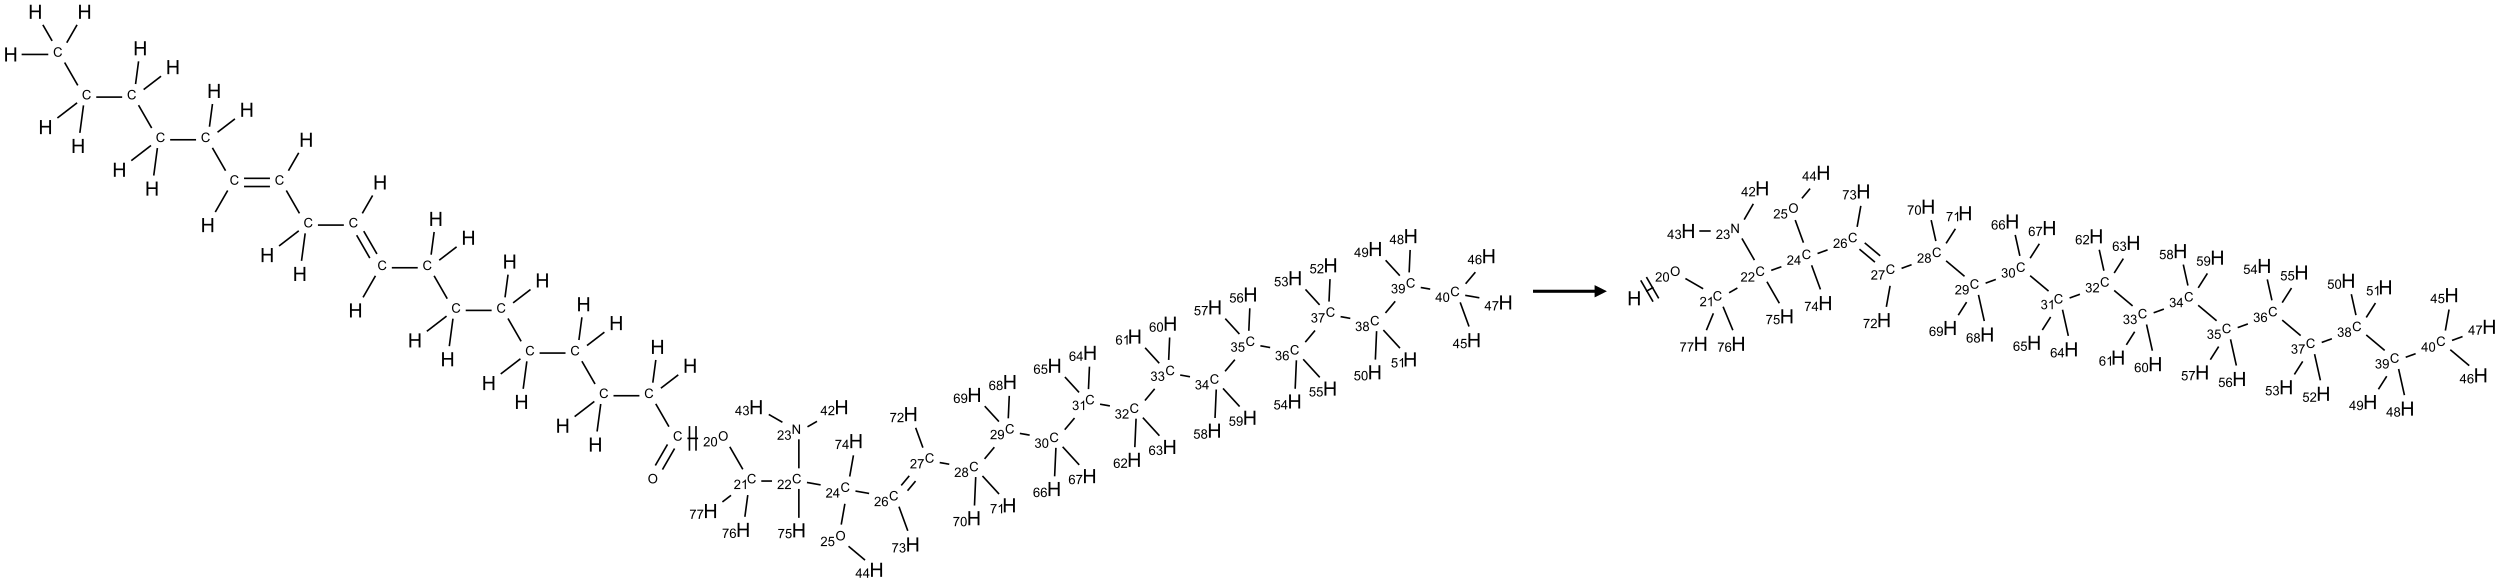 <?xml version="1.0" encoding="UTF-8"?>
<svg xmlns="http://www.w3.org/2000/svg" xmlns:xlink="http://www.w3.org/1999/xlink" width="2030" height="473" viewBox="0 0 2030 473">
<defs>
<g>
<g id="glyph-0-0">
<path d="M 2 0 L 2 -10 L 10 -10 L 10 0 Z M 2.25 -0.25 L 9.75 -0.25 L 9.75 -9.75 L 2.25 -9.75 Z M 2.25 -0.25 "/>
</g>
<g id="glyph-0-1">
<path d="M 1.281 0 L 1.281 -11.453 L 2.797 -11.453 L 2.797 -6.75 L 8.75 -6.75 L 8.75 -11.453 L 10.266 -11.453 L 10.266 0 L 8.75 0 L 8.75 -5.398 L 2.797 -5.398 L 2.797 0 Z M 1.281 0 "/>
</g>
<g id="glyph-1-0">
<path d="M 1.332 0 L 1.332 -6.668 L 6.668 -6.668 L 6.668 0 Z M 1.5 -0.168 L 6.5 -0.168 L 6.5 -6.5 L 1.5 -6.5 Z M 1.5 -0.168 "/>
</g>
<g id="glyph-1-1">
<path d="M 6.27 -2.676 L 7.281 -2.422 C 7.07 -1.594 6.688 -0.961 6.137 -0.523 C 5.586 -0.086 4.914 0.129 4.121 0.129 C 3.297 0.129 2.629 -0.039 2.113 -0.371 C 1.598 -0.707 1.203 -1.191 0.934 -1.828 C 0.664 -2.465 0.531 -3.145 0.531 -3.875 C 0.531 -4.672 0.684 -5.363 0.988 -5.957 C 1.293 -6.547 1.723 -6.996 2.285 -7.305 C 2.844 -7.613 3.461 -7.766 4.137 -7.766 C 4.898 -7.766 5.543 -7.57 6.062 -7.184 C 6.582 -6.793 6.945 -6.246 7.152 -5.543 L 6.156 -5.309 C 5.98 -5.863 5.723 -6.266 5.387 -6.52 C 5.051 -6.773 4.625 -6.902 4.113 -6.902 C 3.527 -6.902 3.039 -6.762 2.645 -6.48 C 2.25 -6.199 1.973 -5.82 1.812 -5.348 C 1.652 -4.871 1.574 -4.383 1.574 -3.879 C 1.574 -3.23 1.668 -2.664 1.855 -2.18 C 2.047 -1.695 2.34 -1.332 2.738 -1.094 C 3.137 -0.855 3.57 -0.734 4.035 -0.734 C 4.602 -0.734 5.082 -0.898 5.473 -1.223 C 5.867 -1.551 6.133 -2.035 6.27 -2.676 Z M 6.27 -2.676 "/>
</g>
<g id="glyph-1-2">
<path d="M 0.516 -3.719 C 0.516 -4.984 0.855 -5.977 1.535 -6.695 C 2.215 -7.414 3.094 -7.77 4.172 -7.77 C 4.875 -7.77 5.512 -7.602 6.078 -7.266 C 6.645 -6.93 7.074 -6.461 7.371 -5.855 C 7.668 -5.254 7.816 -4.57 7.816 -3.809 C 7.816 -3.035 7.66 -2.34 7.348 -1.73 C 7.035 -1.117 6.594 -0.656 6.02 -0.34 C 5.449 -0.027 4.828 0.129 4.168 0.129 C 3.449 0.129 2.805 -0.043 2.238 -0.391 C 1.672 -0.738 1.246 -1.211 0.953 -1.812 C 0.66 -2.414 0.516 -3.047 0.516 -3.719 Z M 1.559 -3.703 C 1.559 -2.781 1.805 -2.059 2.301 -1.527 C 2.793 -1 3.414 -0.734 4.16 -0.734 C 4.922 -0.734 5.547 -1 6.039 -1.535 C 6.531 -2.07 6.777 -2.828 6.777 -3.812 C 6.777 -4.434 6.672 -4.977 6.461 -5.441 C 6.25 -5.902 5.945 -6.262 5.539 -6.52 C 5.133 -6.773 4.68 -6.902 4.176 -6.902 C 3.461 -6.902 2.848 -6.656 2.332 -6.164 C 1.816 -5.672 1.559 -4.852 1.559 -3.703 Z M 1.559 -3.703 "/>
</g>
<g id="glyph-1-3">
<path d="M 5.371 -0.902 L 5.371 0 L 0.324 0 C 0.316 -0.227 0.352 -0.441 0.434 -0.652 C 0.562 -0.996 0.766 -1.332 1.051 -1.668 C 1.332 -2 1.742 -2.387 2.277 -2.824 C 3.105 -3.504 3.668 -4.043 3.957 -4.441 C 4.25 -4.84 4.395 -5.215 4.395 -5.566 C 4.395 -5.938 4.262 -6.254 3.996 -6.508 C 3.73 -6.762 3.387 -6.891 2.957 -6.891 C 2.508 -6.891 2.145 -6.754 1.875 -6.484 C 1.605 -6.215 1.469 -5.84 1.465 -5.359 L 0.5 -5.457 C 0.566 -6.176 0.812 -6.727 1.246 -7.102 C 1.676 -7.477 2.254 -7.668 2.98 -7.668 C 3.711 -7.668 4.293 -7.465 4.719 -7.059 C 5.145 -6.652 5.359 -6.148 5.359 -5.547 C 5.359 -5.242 5.297 -4.941 5.172 -4.645 C 5.047 -4.352 4.84 -4.039 4.551 -3.715 C 4.262 -3.387 3.777 -2.938 3.105 -2.371 C 2.543 -1.898 2.18 -1.578 2.02 -1.41 C 1.859 -1.242 1.73 -1.07 1.625 -0.902 Z M 5.371 -0.902 "/>
</g>
<g id="glyph-1-4">
<path d="M 0.441 -3.766 C 0.441 -4.668 0.535 -5.395 0.723 -5.945 C 0.906 -6.496 1.184 -6.922 1.551 -7.219 C 1.918 -7.516 2.375 -7.668 2.934 -7.668 C 3.344 -7.668 3.703 -7.586 4.012 -7.418 C 4.32 -7.254 4.574 -7.016 4.777 -6.707 C 4.977 -6.395 5.137 -6.016 5.25 -5.57 C 5.363 -5.125 5.422 -4.523 5.422 -3.766 C 5.422 -2.871 5.328 -2.148 5.145 -1.598 C 4.961 -1.047 4.688 -0.621 4.32 -0.32 C 3.953 -0.02 3.492 0.129 2.934 0.129 C 2.195 0.129 1.617 -0.133 1.199 -0.66 C 0.695 -1.297 0.441 -2.332 0.441 -3.766 Z M 1.406 -3.766 C 1.406 -2.512 1.555 -1.68 1.848 -1.262 C 2.141 -0.848 2.5 -0.641 2.934 -0.641 C 3.363 -0.641 3.727 -0.848 4.02 -1.266 C 4.312 -1.684 4.457 -2.516 4.457 -3.766 C 4.457 -5.023 4.312 -5.859 4.02 -6.27 C 3.727 -6.684 3.359 -6.891 2.922 -6.891 C 2.492 -6.891 2.148 -6.707 1.891 -6.344 C 1.566 -5.879 1.406 -5.02 1.406 -3.766 Z M 1.406 -3.766 "/>
</g>
<g id="glyph-1-5">
<path d="M 3.973 0 L 3.035 0 L 3.035 -5.973 C 2.809 -5.758 2.516 -5.543 2.148 -5.328 C 1.781 -5.113 1.453 -4.953 1.16 -4.844 L 1.16 -5.75 C 1.684 -5.996 2.145 -6.297 2.535 -6.645 C 2.93 -6.996 3.207 -7.336 3.371 -7.668 L 3.973 -7.668 Z M 3.973 0 "/>
</g>
<g id="glyph-1-6">
<path d="M 0.812 0 L 0.812 -7.637 L 1.848 -7.637 L 5.859 -1.641 L 5.859 -7.637 L 6.828 -7.637 L 6.828 0 L 5.793 0 L 1.781 -6 L 1.781 0 Z M 0.812 0 "/>
</g>
<g id="glyph-1-7">
<path d="M 0.449 -2.016 L 1.387 -2.141 C 1.492 -1.609 1.676 -1.227 1.934 -0.992 C 2.191 -0.758 2.508 -0.641 2.879 -0.641 C 3.32 -0.641 3.695 -0.793 3.996 -1.098 C 4.301 -1.402 4.453 -1.781 4.453 -2.234 C 4.453 -2.664 4.312 -3.02 4.031 -3.301 C 3.75 -3.578 3.391 -3.719 2.957 -3.719 C 2.781 -3.719 2.562 -3.684 2.297 -3.613 L 2.402 -4.438 C 2.465 -4.43 2.516 -4.426 2.551 -4.426 C 2.949 -4.426 3.312 -4.531 3.629 -4.738 C 3.949 -4.949 4.109 -5.27 4.109 -5.703 C 4.109 -6.047 3.992 -6.332 3.762 -6.559 C 3.527 -6.785 3.227 -6.895 2.859 -6.895 C 2.496 -6.895 2.191 -6.781 1.949 -6.551 C 1.707 -6.324 1.547 -5.98 1.48 -5.52 L 0.543 -5.688 C 0.656 -6.316 0.918 -6.805 1.324 -7.148 C 1.73 -7.492 2.234 -7.668 2.84 -7.668 C 3.254 -7.668 3.641 -7.578 3.988 -7.398 C 4.34 -7.219 4.609 -6.977 4.793 -6.668 C 4.98 -6.359 5.074 -6.031 5.074 -5.684 C 5.074 -5.352 4.984 -5.051 4.809 -4.781 C 4.629 -4.512 4.367 -4.297 4.02 -4.137 C 4.473 -4.031 4.824 -3.816 5.074 -3.488 C 5.324 -3.16 5.449 -2.75 5.449 -2.254 C 5.449 -1.59 5.203 -1.023 4.719 -0.559 C 4.234 -0.098 3.617 0.137 2.875 0.137 C 2.203 0.137 1.648 -0.062 1.207 -0.465 C 0.762 -0.863 0.512 -1.379 0.449 -2.016 Z M 0.449 -2.016 "/>
</g>
<g id="glyph-1-8">
<path d="M 3.449 0 L 3.449 -1.828 L 0.137 -1.828 L 0.137 -2.688 L 3.621 -7.637 L 4.387 -7.637 L 4.387 -2.688 L 5.418 -2.688 L 5.418 -1.828 L 4.387 -1.828 L 4.387 0 Z M 3.449 -2.688 L 3.449 -6.129 L 1.059 -2.688 Z M 3.449 -2.688 "/>
</g>
<g id="glyph-1-9">
<path d="M 0.441 -2 L 1.426 -2.082 C 1.5 -1.605 1.668 -1.242 1.934 -1.004 C 2.199 -0.762 2.52 -0.641 2.895 -0.641 C 3.348 -0.641 3.73 -0.812 4.043 -1.152 C 4.355 -1.492 4.512 -1.941 4.512 -2.504 C 4.512 -3.039 4.359 -3.461 4.059 -3.77 C 3.758 -4.078 3.367 -4.234 2.879 -4.234 C 2.578 -4.234 2.305 -4.164 2.062 -4.027 C 1.82 -3.891 1.629 -3.715 1.488 -3.496 L 0.609 -3.609 L 1.348 -7.531 L 5.145 -7.531 L 5.145 -6.637 L 2.098 -6.637 L 1.688 -4.582 C 2.145 -4.902 2.625 -5.062 3.129 -5.062 C 3.797 -5.062 4.359 -4.832 4.816 -4.371 C 5.277 -3.91 5.504 -3.312 5.504 -2.59 C 5.504 -1.898 5.305 -1.301 4.902 -0.797 C 4.41 -0.18 3.742 0.129 2.895 0.129 C 2.199 0.129 1.633 -0.062 1.195 -0.453 C 0.758 -0.844 0.504 -1.359 0.441 -2 Z M 0.441 -2 "/>
</g>
<g id="glyph-1-10">
<path d="M 5.309 -5.766 L 4.375 -5.691 C 4.293 -6.059 4.172 -6.328 4.02 -6.496 C 3.766 -6.762 3.453 -6.895 3.082 -6.895 C 2.785 -6.895 2.523 -6.812 2.297 -6.645 C 2 -6.43 1.77 -6.117 1.598 -5.703 C 1.43 -5.289 1.34 -4.703 1.332 -3.938 C 1.559 -4.281 1.836 -4.535 2.16 -4.703 C 2.488 -4.871 2.828 -4.953 3.188 -4.953 C 3.812 -4.953 4.344 -4.723 4.785 -4.262 C 5.223 -3.801 5.441 -3.207 5.441 -2.48 C 5.441 -2 5.34 -1.555 5.133 -1.145 C 4.926 -0.73 4.641 -0.418 4.281 -0.199 C 3.922 0.02 3.512 0.129 3.051 0.129 C 2.27 0.129 1.633 -0.156 1.141 -0.73 C 0.648 -1.305 0.402 -2.254 0.402 -3.574 C 0.402 -5.051 0.672 -6.121 1.219 -6.793 C 1.695 -7.375 2.336 -7.668 3.141 -7.668 C 3.742 -7.668 4.234 -7.5 4.617 -7.16 C 5 -6.824 5.23 -6.359 5.309 -5.766 Z M 1.48 -2.473 C 1.48 -2.152 1.547 -1.844 1.684 -1.547 C 1.82 -1.25 2.016 -1.027 2.262 -0.871 C 2.508 -0.719 2.766 -0.641 3.035 -0.641 C 3.434 -0.641 3.773 -0.801 4.059 -1.121 C 4.344 -1.441 4.484 -1.875 4.484 -2.422 C 4.484 -2.949 4.344 -3.367 4.062 -3.668 C 3.781 -3.973 3.426 -4.125 3 -4.125 C 2.578 -4.125 2.219 -3.973 1.922 -3.668 C 1.625 -3.363 1.48 -2.969 1.48 -2.473 Z M 1.48 -2.473 "/>
</g>
<g id="glyph-1-11">
<path d="M 0.504 -6.637 L 0.504 -7.535 L 5.449 -7.535 L 5.449 -6.809 C 4.961 -6.289 4.48 -5.602 4.004 -4.746 C 3.527 -3.887 3.156 -3.004 2.895 -2.098 C 2.707 -1.461 2.59 -0.762 2.535 0 L 1.574 0 C 1.582 -0.602 1.703 -1.328 1.926 -2.176 C 2.152 -3.027 2.477 -3.848 2.898 -4.637 C 3.32 -5.426 3.77 -6.094 4.246 -6.637 Z M 0.504 -6.637 "/>
</g>
<g id="glyph-1-12">
<path d="M 1.887 -4.141 C 1.496 -4.281 1.207 -4.484 1.02 -4.75 C 0.832 -5.016 0.738 -5.328 0.738 -5.699 C 0.738 -6.254 0.938 -6.719 1.34 -7.098 C 1.738 -7.477 2.27 -7.668 2.934 -7.668 C 3.598 -7.668 4.137 -7.473 4.543 -7.086 C 4.949 -6.699 5.152 -6.227 5.152 -5.672 C 5.152 -5.316 5.059 -5.008 4.871 -4.746 C 4.688 -4.484 4.406 -4.281 4.027 -4.141 C 4.496 -3.988 4.852 -3.742 5.098 -3.402 C 5.34 -3.062 5.465 -2.656 5.465 -2.184 C 5.465 -1.531 5.234 -0.98 4.77 -0.535 C 4.309 -0.09 3.703 0.129 2.949 0.129 C 2.195 0.129 1.586 -0.094 1.125 -0.539 C 0.664 -0.984 0.434 -1.543 0.434 -2.207 C 0.434 -2.703 0.559 -3.121 0.809 -3.457 C 1.062 -3.793 1.422 -4.02 1.887 -4.141 Z M 1.699 -5.73 C 1.699 -5.367 1.812 -5.074 2.047 -4.844 C 2.281 -4.613 2.582 -4.5 2.953 -4.5 C 3.312 -4.5 3.609 -4.613 3.84 -4.84 C 4.07 -5.066 4.188 -5.348 4.188 -5.676 C 4.188 -6.02 4.07 -6.309 3.832 -6.543 C 3.594 -6.777 3.297 -6.895 2.941 -6.895 C 2.586 -6.895 2.289 -6.781 2.051 -6.551 C 1.816 -6.324 1.699 -6.047 1.699 -5.73 Z M 1.395 -2.203 C 1.395 -1.938 1.461 -1.676 1.586 -1.426 C 1.711 -1.176 1.902 -0.984 2.152 -0.848 C 2.402 -0.711 2.672 -0.641 2.957 -0.641 C 3.406 -0.641 3.777 -0.785 4.066 -1.074 C 4.359 -1.363 4.504 -1.727 4.504 -2.172 C 4.504 -2.625 4.355 -2.996 4.055 -3.293 C 3.754 -3.586 3.379 -3.734 2.926 -3.734 C 2.484 -3.734 2.121 -3.59 1.832 -3.297 C 1.543 -3.004 1.395 -2.641 1.395 -2.203 Z M 1.395 -2.203 "/>
</g>
<g id="glyph-1-13">
<path d="M 0.582 -1.766 L 1.484 -1.848 C 1.562 -1.426 1.707 -1.117 1.922 -0.926 C 2.137 -0.734 2.414 -0.641 2.75 -0.641 C 3.039 -0.641 3.289 -0.707 3.508 -0.84 C 3.727 -0.973 3.902 -1.148 4.043 -1.367 C 4.18 -1.586 4.297 -1.887 4.391 -2.262 C 4.484 -2.637 4.531 -3.016 4.531 -3.406 C 4.531 -3.449 4.531 -3.512 4.527 -3.594 C 4.34 -3.297 4.082 -3.055 3.758 -2.867 C 3.434 -2.68 3.082 -2.59 2.703 -2.59 C 2.07 -2.59 1.535 -2.816 1.098 -3.277 C 0.66 -3.734 0.441 -4.34 0.441 -5.09 C 0.441 -5.863 0.672 -6.484 1.129 -6.957 C 1.586 -7.43 2.156 -7.668 2.844 -7.668 C 3.34 -7.668 3.793 -7.531 4.207 -7.266 C 4.617 -7 4.93 -6.617 5.145 -6.121 C 5.355 -5.629 5.465 -4.91 5.465 -3.973 C 5.465 -2.996 5.359 -2.223 5.145 -1.645 C 4.934 -1.066 4.617 -0.625 4.199 -0.324 C 3.781 -0.02 3.293 0.129 2.73 0.129 C 2.133 0.129 1.645 -0.035 1.266 -0.367 C 0.887 -0.699 0.66 -1.164 0.582 -1.766 Z M 4.422 -5.137 C 4.422 -5.676 4.277 -6.102 3.992 -6.418 C 3.707 -6.734 3.359 -6.891 2.957 -6.891 C 2.543 -6.891 2.18 -6.719 1.871 -6.379 C 1.562 -6.039 1.406 -5.598 1.406 -5.059 C 1.406 -4.57 1.555 -4.176 1.848 -3.871 C 2.141 -3.566 2.5 -3.418 2.934 -3.418 C 3.367 -3.418 3.723 -3.57 4.004 -3.871 C 4.281 -4.176 4.422 -4.598 4.422 -5.137 Z M 4.422 -5.137 "/>
</g>
</g>
</defs>
<path fill="none" stroke-width="0.033" stroke-linecap="butt" stroke-linejoin="miter" stroke="rgb(0%, 0%, 0%)" stroke-opacity="1" stroke-miterlimit="10" d="M 5.847 2.863 L 5.638 3.226 " transform="matrix(40, 0, 0, 40, 8.678, 9.568)"/>
<path fill="none" stroke-width="0.033" stroke-linecap="butt" stroke-linejoin="miter" stroke="rgb(0%, 0%, 0%)" stroke-opacity="1" stroke-miterlimit="10" d="M 5.263 3.381 L 4.737 3.381 " transform="matrix(40, 0, 0, 40, 8.678, 9.568)"/>
<path fill="none" stroke-width="0.033" stroke-linecap="butt" stroke-linejoin="miter" stroke="rgb(0%, 0%, 0%)" stroke-opacity="1" stroke-miterlimit="10" d="M 5.263 3.547 L 4.737 3.547 " transform="matrix(40, 0, 0, 40, 8.678, 9.568)"/>
<path fill="none" stroke-width="0.033" stroke-linecap="butt" stroke-linejoin="miter" stroke="rgb(0%, 0%, 0%)" stroke-opacity="1" stroke-miterlimit="10" d="M 4.405 3.628 L 4.153 4.065 " transform="matrix(40, 0, 0, 40, 8.678, 9.568)"/>
<path fill="none" stroke-width="0.033" stroke-linecap="butt" stroke-linejoin="miter" stroke="rgb(0%, 0%, 0%)" stroke-opacity="1" stroke-miterlimit="10" d="M 4.362 3.226 L 4.095 2.762 " transform="matrix(40, 0, 0, 40, 8.678, 9.568)"/>
<path fill="none" stroke-width="0.033" stroke-linecap="butt" stroke-linejoin="miter" stroke="rgb(0%, 0%, 0%)" stroke-opacity="1" stroke-miterlimit="10" d="M 4.035 2.333 L 4.096 1.872 " transform="matrix(40, 0, 0, 40, 8.678, 9.568)"/>
<path fill="none" stroke-width="0.033" stroke-linecap="butt" stroke-linejoin="miter" stroke="rgb(0%, 0%, 0%)" stroke-opacity="1" stroke-miterlimit="10" d="M 4.199 2.445 L 4.552 2.174 " transform="matrix(40, 0, 0, 40, 8.678, 9.568)"/>
<path fill="none" stroke-width="0.033" stroke-linecap="butt" stroke-linejoin="miter" stroke="rgb(0%, 0%, 0%)" stroke-opacity="1" stroke-miterlimit="10" d="M 3.763 2.598 L 3.237 2.598 " transform="matrix(40, 0, 0, 40, 8.678, 9.568)"/>
<path fill="none" stroke-width="0.033" stroke-linecap="butt" stroke-linejoin="miter" stroke="rgb(0%, 0%, 0%)" stroke-opacity="1" stroke-miterlimit="10" d="M 2.978 2.766 L 2.904 3.324 " transform="matrix(40, 0, 0, 40, 8.678, 9.568)"/>
<path fill="none" stroke-width="0.033" stroke-linecap="butt" stroke-linejoin="miter" stroke="rgb(0%, 0%, 0%)" stroke-opacity="1" stroke-miterlimit="10" d="M 2.848 2.714 L 2.448 3.022 " transform="matrix(40, 0, 0, 40, 8.678, 9.568)"/>
<path fill="none" stroke-width="0.033" stroke-linecap="butt" stroke-linejoin="miter" stroke="rgb(0%, 0%, 0%)" stroke-opacity="1" stroke-miterlimit="10" d="M 2.862 2.36 L 2.595 1.896 " transform="matrix(40, 0, 0, 40, 8.678, 9.568)"/>
<path fill="none" stroke-width="0.033" stroke-linecap="butt" stroke-linejoin="miter" stroke="rgb(0%, 0%, 0%)" stroke-opacity="1" stroke-miterlimit="10" d="M 2.535 1.467 L 2.596 1.006 " transform="matrix(40, 0, 0, 40, 8.678, 9.568)"/>
<path fill="none" stroke-width="0.033" stroke-linecap="butt" stroke-linejoin="miter" stroke="rgb(0%, 0%, 0%)" stroke-opacity="1" stroke-miterlimit="10" d="M 2.699 1.579 L 3.052 1.308 " transform="matrix(40, 0, 0, 40, 8.678, 9.568)"/>
<path fill="none" stroke-width="0.033" stroke-linecap="butt" stroke-linejoin="miter" stroke="rgb(0%, 0%, 0%)" stroke-opacity="1" stroke-miterlimit="10" d="M 2.263 1.732 L 1.737 1.732 " transform="matrix(40, 0, 0, 40, 8.678, 9.568)"/>
<path fill="none" stroke-width="0.033" stroke-linecap="butt" stroke-linejoin="miter" stroke="rgb(0%, 0%, 0%)" stroke-opacity="1" stroke-miterlimit="10" d="M 1.478 1.9 L 1.404 2.458 " transform="matrix(40, 0, 0, 40, 8.678, 9.568)"/>
<path fill="none" stroke-width="0.033" stroke-linecap="butt" stroke-linejoin="miter" stroke="rgb(0%, 0%, 0%)" stroke-opacity="1" stroke-miterlimit="10" d="M 1.348 1.848 L 0.948 2.156 " transform="matrix(40, 0, 0, 40, 8.678, 9.568)"/>
<path fill="none" stroke-width="0.033" stroke-linecap="butt" stroke-linejoin="miter" stroke="rgb(0%, 0%, 0%)" stroke-opacity="1" stroke-miterlimit="10" d="M 1.362 1.494 L 1.095 1.03 " transform="matrix(40, 0, 0, 40, 8.678, 9.568)"/>
<path fill="none" stroke-width="0.033" stroke-linecap="butt" stroke-linejoin="miter" stroke="rgb(0%, 0%, 0%)" stroke-opacity="1" stroke-miterlimit="10" d="M 1.138 0.628 L 1.347 0.265 " transform="matrix(40, 0, 0, 40, 8.678, 9.568)"/>
<path fill="none" stroke-width="0.033" stroke-linecap="butt" stroke-linejoin="miter" stroke="rgb(0%, 0%, 0%)" stroke-opacity="1" stroke-miterlimit="10" d="M 0.763 0.866 L 0.222 0.866 " transform="matrix(40, 0, 0, 40, 8.678, 9.568)"/>
<path fill="none" stroke-width="0.033" stroke-linecap="butt" stroke-linejoin="miter" stroke="rgb(0%, 0%, 0%)" stroke-opacity="1" stroke-miterlimit="10" d="M 0.841 0.591 L 0.653 0.265 " transform="matrix(40, 0, 0, 40, 8.678, 9.568)"/>
<path fill="none" stroke-width="0.033" stroke-linecap="butt" stroke-linejoin="miter" stroke="rgb(0%, 0%, 0%)" stroke-opacity="1" stroke-miterlimit="10" d="M 5.595 3.628 L 5.862 4.092 " transform="matrix(40, 0, 0, 40, 8.678, 9.568)"/>
<path fill="none" stroke-width="0.033" stroke-linecap="butt" stroke-linejoin="miter" stroke="rgb(0%, 0%, 0%)" stroke-opacity="1" stroke-miterlimit="10" d="M 5.978 4.498 L 5.904 5.056 " transform="matrix(40, 0, 0, 40, 8.678, 9.568)"/>
<path fill="none" stroke-width="0.033" stroke-linecap="butt" stroke-linejoin="miter" stroke="rgb(0%, 0%, 0%)" stroke-opacity="1" stroke-miterlimit="10" d="M 5.848 4.446 L 5.448 4.754 " transform="matrix(40, 0, 0, 40, 8.678, 9.568)"/>
<path fill="none" stroke-width="0.033" stroke-linecap="butt" stroke-linejoin="miter" stroke="rgb(0%, 0%, 0%)" stroke-opacity="1" stroke-miterlimit="10" d="M 6.237 4.33 L 6.763 4.33 " transform="matrix(40, 0, 0, 40, 8.678, 9.568)"/>
<path fill="none" stroke-width="0.033" stroke-linecap="butt" stroke-linejoin="miter" stroke="rgb(0%, 0%, 0%)" stroke-opacity="1" stroke-miterlimit="10" d="M 7.138 4.092 L 7.347 3.729 " transform="matrix(40, 0, 0, 40, 8.678, 9.568)"/>
<path fill="none" stroke-width="0.033" stroke-linecap="butt" stroke-linejoin="miter" stroke="rgb(0%, 0%, 0%)" stroke-opacity="1" stroke-miterlimit="10" d="M 7.023 4.536 L 7.29 5 " transform="matrix(40, 0, 0, 40, 8.678, 9.568)"/>
<path fill="none" stroke-width="0.033" stroke-linecap="butt" stroke-linejoin="miter" stroke="rgb(0%, 0%, 0%)" stroke-opacity="1" stroke-miterlimit="10" d="M 7.167 4.453 L 7.435 4.916 " transform="matrix(40, 0, 0, 40, 8.678, 9.568)"/>
<path fill="none" stroke-width="0.033" stroke-linecap="butt" stroke-linejoin="miter" stroke="rgb(0%, 0%, 0%)" stroke-opacity="1" stroke-miterlimit="10" d="M 7.405 5.36 L 7.153 5.797 " transform="matrix(40, 0, 0, 40, 8.678, 9.568)"/>
<path fill="none" stroke-width="0.033" stroke-linecap="butt" stroke-linejoin="miter" stroke="rgb(0%, 0%, 0%)" stroke-opacity="1" stroke-miterlimit="10" d="M 7.737 5.196 L 8.263 5.196 " transform="matrix(40, 0, 0, 40, 8.678, 9.568)"/>
<path fill="none" stroke-width="0.033" stroke-linecap="butt" stroke-linejoin="miter" stroke="rgb(0%, 0%, 0%)" stroke-opacity="1" stroke-miterlimit="10" d="M 8.535 4.931 L 8.596 4.47 " transform="matrix(40, 0, 0, 40, 8.678, 9.568)"/>
<path fill="none" stroke-width="0.033" stroke-linecap="butt" stroke-linejoin="miter" stroke="rgb(0%, 0%, 0%)" stroke-opacity="1" stroke-miterlimit="10" d="M 8.699 5.043 L 9.052 4.772 " transform="matrix(40, 0, 0, 40, 8.678, 9.568)"/>
<path fill="none" stroke-width="0.033" stroke-linecap="butt" stroke-linejoin="miter" stroke="rgb(0%, 0%, 0%)" stroke-opacity="1" stroke-miterlimit="10" d="M 8.595 5.36 L 8.862 5.824 " transform="matrix(40, 0, 0, 40, 8.678, 9.568)"/>
<path fill="none" stroke-width="0.033" stroke-linecap="butt" stroke-linejoin="miter" stroke="rgb(0%, 0%, 0%)" stroke-opacity="1" stroke-miterlimit="10" d="M 8.978 6.23 L 8.904 6.788 " transform="matrix(40, 0, 0, 40, 8.678, 9.568)"/>
<path fill="none" stroke-width="0.033" stroke-linecap="butt" stroke-linejoin="miter" stroke="rgb(0%, 0%, 0%)" stroke-opacity="1" stroke-miterlimit="10" d="M 8.848 6.178 L 8.448 6.486 " transform="matrix(40, 0, 0, 40, 8.678, 9.568)"/>
<path fill="none" stroke-width="0.033" stroke-linecap="butt" stroke-linejoin="miter" stroke="rgb(0%, 0%, 0%)" stroke-opacity="1" stroke-miterlimit="10" d="M 9.237 6.062 L 9.763 6.062 " transform="matrix(40, 0, 0, 40, 8.678, 9.568)"/>
<path fill="none" stroke-width="0.033" stroke-linecap="butt" stroke-linejoin="miter" stroke="rgb(0%, 0%, 0%)" stroke-opacity="1" stroke-miterlimit="10" d="M 10.035 5.797 L 10.096 5.336 " transform="matrix(40, 0, 0, 40, 8.678, 9.568)"/>
<path fill="none" stroke-width="0.033" stroke-linecap="butt" stroke-linejoin="miter" stroke="rgb(0%, 0%, 0%)" stroke-opacity="1" stroke-miterlimit="10" d="M 10.199 5.909 L 10.552 5.638 " transform="matrix(40, 0, 0, 40, 8.678, 9.568)"/>
<path fill="none" stroke-width="0.033" stroke-linecap="butt" stroke-linejoin="miter" stroke="rgb(0%, 0%, 0%)" stroke-opacity="1" stroke-miterlimit="10" d="M 10.095 6.226 L 10.362 6.69 " transform="matrix(40, 0, 0, 40, 8.678, 9.568)"/>
<path fill="none" stroke-width="0.033" stroke-linecap="butt" stroke-linejoin="miter" stroke="rgb(0%, 0%, 0%)" stroke-opacity="1" stroke-miterlimit="10" d="M 10.478 7.096 L 10.404 7.654 " transform="matrix(40, 0, 0, 40, 8.678, 9.568)"/>
<path fill="none" stroke-width="0.033" stroke-linecap="butt" stroke-linejoin="miter" stroke="rgb(0%, 0%, 0%)" stroke-opacity="1" stroke-miterlimit="10" d="M 10.348 7.044 L 9.948 7.352 " transform="matrix(40, 0, 0, 40, 8.678, 9.568)"/>
<path fill="none" stroke-width="0.033" stroke-linecap="butt" stroke-linejoin="miter" stroke="rgb(0%, 0%, 0%)" stroke-opacity="1" stroke-miterlimit="10" d="M 10.737 6.928 L 11.263 6.928 " transform="matrix(40, 0, 0, 40, 8.678, 9.568)"/>
<path fill="none" stroke-width="0.033" stroke-linecap="butt" stroke-linejoin="miter" stroke="rgb(0%, 0%, 0%)" stroke-opacity="1" stroke-miterlimit="10" d="M 11.535 6.663 L 11.596 6.202 " transform="matrix(40, 0, 0, 40, 8.678, 9.568)"/>
<path fill="none" stroke-width="0.033" stroke-linecap="butt" stroke-linejoin="miter" stroke="rgb(0%, 0%, 0%)" stroke-opacity="1" stroke-miterlimit="10" d="M 11.699 6.775 L 12.052 6.504 " transform="matrix(40, 0, 0, 40, 8.678, 9.568)"/>
<path fill="none" stroke-width="0.033" stroke-linecap="butt" stroke-linejoin="miter" stroke="rgb(0%, 0%, 0%)" stroke-opacity="1" stroke-miterlimit="10" d="M 11.595 7.093 L 11.862 7.556 " transform="matrix(40, 0, 0, 40, 8.678, 9.568)"/>
<path fill="none" stroke-width="0.033" stroke-linecap="butt" stroke-linejoin="miter" stroke="rgb(0%, 0%, 0%)" stroke-opacity="1" stroke-miterlimit="10" d="M 11.978 7.962 L 11.904 8.52 " transform="matrix(40, 0, 0, 40, 8.678, 9.568)"/>
<path fill="none" stroke-width="0.033" stroke-linecap="butt" stroke-linejoin="miter" stroke="rgb(0%, 0%, 0%)" stroke-opacity="1" stroke-miterlimit="10" d="M 11.848 7.91 L 11.448 8.218 " transform="matrix(40, 0, 0, 40, 8.678, 9.568)"/>
<path fill="none" stroke-width="0.033" stroke-linecap="butt" stroke-linejoin="miter" stroke="rgb(0%, 0%, 0%)" stroke-opacity="1" stroke-miterlimit="10" d="M 12.237 7.794 L 12.763 7.794 " transform="matrix(40, 0, 0, 40, 8.678, 9.568)"/>
<path fill="none" stroke-width="0.033" stroke-linecap="butt" stroke-linejoin="miter" stroke="rgb(0%, 0%, 0%)" stroke-opacity="1" stroke-miterlimit="10" d="M 13.035 7.529 L 13.096 7.068 " transform="matrix(40, 0, 0, 40, 8.678, 9.568)"/>
<path fill="none" stroke-width="0.033" stroke-linecap="butt" stroke-linejoin="miter" stroke="rgb(0%, 0%, 0%)" stroke-opacity="1" stroke-miterlimit="10" d="M 13.199 7.641 L 13.552 7.37 " transform="matrix(40, 0, 0, 40, 8.678, 9.568)"/>
<path fill="none" stroke-width="0.033" stroke-linecap="butt" stroke-linejoin="miter" stroke="rgb(0%, 0%, 0%)" stroke-opacity="1" stroke-miterlimit="10" d="M 13.095 7.959 L 13.362 8.422 " transform="matrix(40, 0, 0, 40, 8.678, 9.568)"/>
<path fill="none" stroke-width="0.033" stroke-linecap="butt" stroke-linejoin="miter" stroke="rgb(0%, 0%, 0%)" stroke-opacity="1" stroke-miterlimit="10" d="M 13.333 8.783 L 13.086 9.21 " transform="matrix(40, 0, 0, 40, 8.678, 9.568)"/>
<path fill="none" stroke-width="0.033" stroke-linecap="butt" stroke-linejoin="miter" stroke="rgb(0%, 0%, 0%)" stroke-opacity="1" stroke-miterlimit="10" d="M 13.477 8.866 L 13.231 9.293 " transform="matrix(40, 0, 0, 40, 8.678, 9.568)"/>
<path fill="none" stroke-width="0.033" stroke-linecap="butt" stroke-linejoin="miter" stroke="rgb(0%, 0%, 0%)" stroke-opacity="1" stroke-miterlimit="10" d="M 13.737 8.66 L 13.954 8.66 " transform="matrix(40, 0, 0, 40, 8.678, 9.568)"/>
<path fill="none" stroke-width="0.033" stroke-linecap="butt" stroke-linejoin="miter" stroke="rgb(0%, 0%, 0%)" stroke-opacity="1" stroke-miterlimit="10" d="M 13.912 8.91 L 13.912 8.41 " transform="matrix(40, 0, 0, 40, 8.678, 9.568)"/>
<path fill="none" stroke-width="0.033" stroke-linecap="butt" stroke-linejoin="miter" stroke="rgb(0%, 0%, 0%)" stroke-opacity="1" stroke-miterlimit="10" d="M 13.779 8.91 L 13.779 8.41 " transform="matrix(40, 0, 0, 40, 8.678, 9.568)"/>
<path fill="none" stroke-width="0.033" stroke-linecap="butt" stroke-linejoin="miter" stroke="rgb(0%, 0%, 0%)" stroke-opacity="1" stroke-miterlimit="10" d="M 14.598 8.831 L 14.862 9.288 " transform="matrix(40, 0, 0, 40, 8.678, 9.568)"/>
<path fill="none" stroke-width="0.033" stroke-linecap="butt" stroke-linejoin="miter" stroke="rgb(0%, 0%, 0%)" stroke-opacity="1" stroke-miterlimit="10" d="M 15.237 9.526 L 15.455 9.526 " transform="matrix(40, 0, 0, 40, 8.678, 9.568)"/>
<path fill="none" stroke-width="0.033" stroke-linecap="butt" stroke-linejoin="miter" stroke="rgb(0%, 0%, 0%)" stroke-opacity="1" stroke-miterlimit="10" d="M 16 9.268 L 16 8.679 " transform="matrix(40, 0, 0, 40, 8.678, 9.568)"/>
<path fill="none" stroke-width="0.033" stroke-linecap="butt" stroke-linejoin="miter" stroke="rgb(0%, 0%, 0%)" stroke-opacity="1" stroke-miterlimit="10" d="M 16.175 8.425 L 16.368 8.314 " transform="matrix(40, 0, 0, 40, 8.678, 9.568)"/>
<path fill="none" stroke-width="0.033" stroke-linecap="butt" stroke-linejoin="miter" stroke="rgb(0%, 0%, 0%)" stroke-opacity="1" stroke-miterlimit="10" d="M 15.666 8.333 L 15.389 8.174 " transform="matrix(40, 0, 0, 40, 8.678, 9.568)"/>
<path fill="none" stroke-width="0.033" stroke-linecap="butt" stroke-linejoin="miter" stroke="rgb(0%, 0%, 0%)" stroke-opacity="1" stroke-miterlimit="10" d="M 16.164 9.555 L 16.442 9.604 " transform="matrix(40, 0, 0, 40, 8.678, 9.568)"/>
<path fill="none" stroke-width="0.033" stroke-linecap="butt" stroke-linejoin="miter" stroke="rgb(0%, 0%, 0%)" stroke-opacity="1" stroke-miterlimit="10" d="M 16.934 9.988 L 16.86 10.41 " transform="matrix(40, 0, 0, 40, 8.678, 9.568)"/>
<path fill="none" stroke-width="0.033" stroke-linecap="butt" stroke-linejoin="miter" stroke="rgb(0%, 0%, 0%)" stroke-opacity="1" stroke-miterlimit="10" d="M 17.008 10.85 L 17.343 11.131 " transform="matrix(40, 0, 0, 40, 8.678, 9.568)"/>
<path fill="none" stroke-width="0.033" stroke-linecap="butt" stroke-linejoin="miter" stroke="rgb(0%, 0%, 0%)" stroke-opacity="1" stroke-miterlimit="10" d="M 17.149 9.729 L 17.426 9.778 " transform="matrix(40, 0, 0, 40, 8.678, 9.568)"/>
<path fill="none" stroke-width="0.033" stroke-linecap="butt" stroke-linejoin="miter" stroke="rgb(0%, 0%, 0%)" stroke-opacity="1" stroke-miterlimit="10" d="M 18.206 9.722 L 18.369 9.527 " transform="matrix(40, 0, 0, 40, 8.678, 9.568)"/>
<path fill="none" stroke-width="0.033" stroke-linecap="butt" stroke-linejoin="miter" stroke="rgb(0%, 0%, 0%)" stroke-opacity="1" stroke-miterlimit="10" d="M 18.078 9.615 L 18.241 9.42 " transform="matrix(40, 0, 0, 40, 8.678, 9.568)"/>
<path fill="none" stroke-width="0.033" stroke-linecap="butt" stroke-linejoin="miter" stroke="rgb(0%, 0%, 0%)" stroke-opacity="1" stroke-miterlimit="10" d="M 18.859 9.151 L 19.053 9.185 " transform="matrix(40, 0, 0, 40, 8.678, 9.568)"/>
<path fill="none" stroke-width="0.033" stroke-linecap="butt" stroke-linejoin="miter" stroke="rgb(0%, 0%, 0%)" stroke-opacity="1" stroke-miterlimit="10" d="M 19.77 9.076 L 19.968 8.839 " transform="matrix(40, 0, 0, 40, 8.678, 9.568)"/>
<path fill="none" stroke-width="0.033" stroke-linecap="butt" stroke-linejoin="miter" stroke="rgb(0%, 0%, 0%)" stroke-opacity="1" stroke-miterlimit="10" d="M 20.486 8.559 L 20.685 8.594 " transform="matrix(40, 0, 0, 40, 8.678, 9.568)"/>
<path fill="none" stroke-width="0.033" stroke-linecap="butt" stroke-linejoin="miter" stroke="rgb(0%, 0%, 0%)" stroke-opacity="1" stroke-miterlimit="10" d="M 21.397 8.483 L 21.596 8.247 " transform="matrix(40, 0, 0, 40, 8.678, 9.568)"/>
<path fill="none" stroke-width="0.033" stroke-linecap="butt" stroke-linejoin="miter" stroke="rgb(0%, 0%, 0%)" stroke-opacity="1" stroke-miterlimit="10" d="M 22.114 7.966 L 22.314 8.001 " transform="matrix(40, 0, 0, 40, 8.678, 9.568)"/>
<path fill="none" stroke-width="0.033" stroke-linecap="butt" stroke-linejoin="miter" stroke="rgb(0%, 0%, 0%)" stroke-opacity="1" stroke-miterlimit="10" d="M 23.025 7.891 L 23.223 7.654 " transform="matrix(40, 0, 0, 40, 8.678, 9.568)"/>
<path fill="none" stroke-width="0.033" stroke-linecap="butt" stroke-linejoin="miter" stroke="rgb(0%, 0%, 0%)" stroke-opacity="1" stroke-miterlimit="10" d="M 23.741 7.374 L 23.94 7.409 " transform="matrix(40, 0, 0, 40, 8.678, 9.568)"/>
<path fill="none" stroke-width="0.033" stroke-linecap="butt" stroke-linejoin="miter" stroke="rgb(0%, 0%, 0%)" stroke-opacity="1" stroke-miterlimit="10" d="M 24.652 7.298 L 24.851 7.062 " transform="matrix(40, 0, 0, 40, 8.678, 9.568)"/>
<path fill="none" stroke-width="0.033" stroke-linecap="butt" stroke-linejoin="miter" stroke="rgb(0%, 0%, 0%)" stroke-opacity="1" stroke-miterlimit="10" d="M 25.369 6.781 L 25.567 6.816 " transform="matrix(40, 0, 0, 40, 8.678, 9.568)"/>
<path fill="none" stroke-width="0.033" stroke-linecap="butt" stroke-linejoin="miter" stroke="rgb(0%, 0%, 0%)" stroke-opacity="1" stroke-miterlimit="10" d="M 26.28 6.706 L 26.478 6.47 " transform="matrix(40, 0, 0, 40, 8.678, 9.568)"/>
<path fill="none" stroke-width="0.033" stroke-linecap="butt" stroke-linejoin="miter" stroke="rgb(0%, 0%, 0%)" stroke-opacity="1" stroke-miterlimit="10" d="M 26.997 6.189 L 27.194 6.224 " transform="matrix(40, 0, 0, 40, 8.678, 9.568)"/>
<path fill="none" stroke-width="0.033" stroke-linecap="butt" stroke-linejoin="miter" stroke="rgb(0%, 0%, 0%)" stroke-opacity="1" stroke-miterlimit="10" d="M 27.908 6.114 L 28.106 5.877 " transform="matrix(40, 0, 0, 40, 8.678, 9.568)"/>
<path fill="none" stroke-width="0.033" stroke-linecap="butt" stroke-linejoin="miter" stroke="rgb(0%, 0%, 0%)" stroke-opacity="1" stroke-miterlimit="10" d="M 28.624 5.597 L 28.816 5.63 " transform="matrix(40, 0, 0, 40, 8.678, 9.568)"/>
<path fill="none" stroke-width="0.033" stroke-linecap="butt" stroke-linejoin="miter" stroke="rgb(0%, 0%, 0%)" stroke-opacity="1" stroke-miterlimit="10" d="M 29.425 5.899 L 29.604 6.389 " transform="matrix(40, 0, 0, 40, 8.678, 9.568)"/>
<path fill="none" stroke-width="0.033" stroke-linecap="butt" stroke-linejoin="miter" stroke="rgb(0%, 0%, 0%)" stroke-opacity="1" stroke-miterlimit="10" d="M 29.535 5.521 L 29.733 5.286 " transform="matrix(40, 0, 0, 40, 8.678, 9.568)"/>
<path fill="none" stroke-width="0.033" stroke-linecap="butt" stroke-linejoin="miter" stroke="rgb(0%, 0%, 0%)" stroke-opacity="1" stroke-miterlimit="10" d="M 29.527 5.756 L 29.814 5.806 " transform="matrix(40, 0, 0, 40, 8.678, 9.568)"/>
<path fill="none" stroke-width="0.033" stroke-linecap="butt" stroke-linejoin="miter" stroke="rgb(0%, 0%, 0%)" stroke-opacity="1" stroke-miterlimit="10" d="M 28.389 5.291 L 28.409 4.835 " transform="matrix(40, 0, 0, 40, 8.678, 9.568)"/>
<path fill="none" stroke-width="0.033" stroke-linecap="butt" stroke-linejoin="miter" stroke="rgb(0%, 0%, 0%)" stroke-opacity="1" stroke-miterlimit="10" d="M 28.199 5.357 L 27.911 5.044 " transform="matrix(40, 0, 0, 40, 8.678, 9.568)"/>
<path fill="none" stroke-width="0.033" stroke-linecap="butt" stroke-linejoin="miter" stroke="rgb(0%, 0%, 0%)" stroke-opacity="1" stroke-miterlimit="10" d="M 27.728 6.483 L 27.703 7.061 " transform="matrix(40, 0, 0, 40, 8.678, 9.568)"/>
<path fill="none" stroke-width="0.033" stroke-linecap="butt" stroke-linejoin="miter" stroke="rgb(0%, 0%, 0%)" stroke-opacity="1" stroke-miterlimit="10" d="M 27.865 6.461 L 28.202 6.828 " transform="matrix(40, 0, 0, 40, 8.678, 9.568)"/>
<path fill="none" stroke-width="0.033" stroke-linecap="butt" stroke-linejoin="miter" stroke="rgb(0%, 0%, 0%)" stroke-opacity="1" stroke-miterlimit="10" d="M 26.762 5.883 L 26.782 5.427 " transform="matrix(40, 0, 0, 40, 8.678, 9.568)"/>
<path fill="none" stroke-width="0.033" stroke-linecap="butt" stroke-linejoin="miter" stroke="rgb(0%, 0%, 0%)" stroke-opacity="1" stroke-miterlimit="10" d="M 26.571 5.95 L 26.284 5.636 " transform="matrix(40, 0, 0, 40, 8.678, 9.568)"/>
<path fill="none" stroke-width="0.033" stroke-linecap="butt" stroke-linejoin="miter" stroke="rgb(0%, 0%, 0%)" stroke-opacity="1" stroke-miterlimit="10" d="M 26.1 7.075 L 26.075 7.653 " transform="matrix(40, 0, 0, 40, 8.678, 9.568)"/>
<path fill="none" stroke-width="0.033" stroke-linecap="butt" stroke-linejoin="miter" stroke="rgb(0%, 0%, 0%)" stroke-opacity="1" stroke-miterlimit="10" d="M 26.238 7.054 L 26.574 7.421 " transform="matrix(40, 0, 0, 40, 8.678, 9.568)"/>
<path fill="none" stroke-width="0.033" stroke-linecap="butt" stroke-linejoin="miter" stroke="rgb(0%, 0%, 0%)" stroke-opacity="1" stroke-miterlimit="10" d="M 25.134 6.476 L 25.154 6.019 " transform="matrix(40, 0, 0, 40, 8.678, 9.568)"/>
<path fill="none" stroke-width="0.033" stroke-linecap="butt" stroke-linejoin="miter" stroke="rgb(0%, 0%, 0%)" stroke-opacity="1" stroke-miterlimit="10" d="M 24.943 6.542 L 24.656 6.229 " transform="matrix(40, 0, 0, 40, 8.678, 9.568)"/>
<path fill="none" stroke-width="0.033" stroke-linecap="butt" stroke-linejoin="miter" stroke="rgb(0%, 0%, 0%)" stroke-opacity="1" stroke-miterlimit="10" d="M 24.473 7.668 L 24.448 8.246 " transform="matrix(40, 0, 0, 40, 8.678, 9.568)"/>
<path fill="none" stroke-width="0.033" stroke-linecap="butt" stroke-linejoin="miter" stroke="rgb(0%, 0%, 0%)" stroke-opacity="1" stroke-miterlimit="10" d="M 24.61 7.646 L 24.947 8.013 " transform="matrix(40, 0, 0, 40, 8.678, 9.568)"/>
<path fill="none" stroke-width="0.033" stroke-linecap="butt" stroke-linejoin="miter" stroke="rgb(0%, 0%, 0%)" stroke-opacity="1" stroke-miterlimit="10" d="M 23.507 7.068 L 23.527 6.612 " transform="matrix(40, 0, 0, 40, 8.678, 9.568)"/>
<path fill="none" stroke-width="0.033" stroke-linecap="butt" stroke-linejoin="miter" stroke="rgb(0%, 0%, 0%)" stroke-opacity="1" stroke-miterlimit="10" d="M 23.316 7.135 L 23.029 6.821 " transform="matrix(40, 0, 0, 40, 8.678, 9.568)"/>
<path fill="none" stroke-width="0.033" stroke-linecap="butt" stroke-linejoin="miter" stroke="rgb(0%, 0%, 0%)" stroke-opacity="1" stroke-miterlimit="10" d="M 22.845 8.26 L 22.82 8.838 " transform="matrix(40, 0, 0, 40, 8.678, 9.568)"/>
<path fill="none" stroke-width="0.033" stroke-linecap="butt" stroke-linejoin="miter" stroke="rgb(0%, 0%, 0%)" stroke-opacity="1" stroke-miterlimit="10" d="M 22.983 8.239 L 23.319 8.606 " transform="matrix(40, 0, 0, 40, 8.678, 9.568)"/>
<path fill="none" stroke-width="0.033" stroke-linecap="butt" stroke-linejoin="miter" stroke="rgb(0%, 0%, 0%)" stroke-opacity="1" stroke-miterlimit="10" d="M 21.879 7.66 L 21.899 7.204 " transform="matrix(40, 0, 0, 40, 8.678, 9.568)"/>
<path fill="none" stroke-width="0.033" stroke-linecap="butt" stroke-linejoin="miter" stroke="rgb(0%, 0%, 0%)" stroke-opacity="1" stroke-miterlimit="10" d="M 21.688 7.727 L 21.401 7.414 " transform="matrix(40, 0, 0, 40, 8.678, 9.568)"/>
<path fill="none" stroke-width="0.033" stroke-linecap="butt" stroke-linejoin="miter" stroke="rgb(0%, 0%, 0%)" stroke-opacity="1" stroke-miterlimit="10" d="M 21.218 8.852 L 21.192 9.43 " transform="matrix(40, 0, 0, 40, 8.678, 9.568)"/>
<path fill="none" stroke-width="0.033" stroke-linecap="butt" stroke-linejoin="miter" stroke="rgb(0%, 0%, 0%)" stroke-opacity="1" stroke-miterlimit="10" d="M 21.355 8.831 L 21.691 9.198 " transform="matrix(40, 0, 0, 40, 8.678, 9.568)"/>
<path fill="none" stroke-width="0.033" stroke-linecap="butt" stroke-linejoin="miter" stroke="rgb(0%, 0%, 0%)" stroke-opacity="1" stroke-miterlimit="10" d="M 20.251 8.253 L 20.271 7.797 " transform="matrix(40, 0, 0, 40, 8.678, 9.568)"/>
<path fill="none" stroke-width="0.033" stroke-linecap="butt" stroke-linejoin="miter" stroke="rgb(0%, 0%, 0%)" stroke-opacity="1" stroke-miterlimit="10" d="M 20.061 8.319 L 19.773 8.006 " transform="matrix(40, 0, 0, 40, 8.678, 9.568)"/>
<path fill="none" stroke-width="0.033" stroke-linecap="butt" stroke-linejoin="miter" stroke="rgb(0%, 0%, 0%)" stroke-opacity="1" stroke-miterlimit="10" d="M 19.59 9.445 L 19.565 10.023 " transform="matrix(40, 0, 0, 40, 8.678, 9.568)"/>
<path fill="none" stroke-width="0.033" stroke-linecap="butt" stroke-linejoin="miter" stroke="rgb(0%, 0%, 0%)" stroke-opacity="1" stroke-miterlimit="10" d="M 19.727 9.423 L 20.064 9.79 " transform="matrix(40, 0, 0, 40, 8.678, 9.568)"/>
<path fill="none" stroke-width="0.033" stroke-linecap="butt" stroke-linejoin="miter" stroke="rgb(0%, 0%, 0%)" stroke-opacity="1" stroke-miterlimit="10" d="M 18.518 8.848 L 18.371 8.445 " transform="matrix(40, 0, 0, 40, 8.678, 9.568)"/>
<path fill="none" stroke-width="0.033" stroke-linecap="butt" stroke-linejoin="miter" stroke="rgb(0%, 0%, 0%)" stroke-opacity="1" stroke-miterlimit="10" d="M 18.032 10.046 L 18.211 10.536 " transform="matrix(40, 0, 0, 40, 8.678, 9.568)"/>
<path fill="none" stroke-width="0.033" stroke-linecap="butt" stroke-linejoin="miter" stroke="rgb(0%, 0%, 0%)" stroke-opacity="1" stroke-miterlimit="10" d="M 17.032 9.434 L 17.108 9.004 " transform="matrix(40, 0, 0, 40, 8.678, 9.568)"/>
<path fill="none" stroke-width="0.033" stroke-linecap="butt" stroke-linejoin="miter" stroke="rgb(0%, 0%, 0%)" stroke-opacity="1" stroke-miterlimit="10" d="M 16 9.686 L 16 10.273 " transform="matrix(40, 0, 0, 40, 8.678, 9.568)"/>
<path fill="none" stroke-width="0.033" stroke-linecap="butt" stroke-linejoin="miter" stroke="rgb(0%, 0%, 0%)" stroke-opacity="1" stroke-miterlimit="10" d="M 14.963 9.811 L 14.904 10.252 " transform="matrix(40, 0, 0, 40, 8.678, 9.568)"/>
<path fill="none" stroke-width="0.033" stroke-linecap="butt" stroke-linejoin="miter" stroke="rgb(0%, 0%, 0%)" stroke-opacity="1" stroke-miterlimit="10" d="M 14.622 9.816 L 14.448 9.95 " transform="matrix(40, 0, 0, 40, 8.678, 9.568)"/>
<g fill="rgb(0%, 0%, 0%)" fill-opacity="1">
<use xlink:href="#glyph-0-1" x="242.906" y="119.219"/>
</g>
<g fill="rgb(0%, 0%, 0%)" fill-opacity="1">
<use xlink:href="#glyph-1-1" x="223.086" y="149.977"/>
</g>
<g fill="rgb(0%, 0%, 0%)" fill-opacity="1">
<use xlink:href="#glyph-1-1" x="186.461" y="149.977"/>
</g>
<g fill="rgb(0%, 0%, 0%)" fill-opacity="1">
<use xlink:href="#glyph-0-1" x="162.906" y="188.5"/>
</g>
<g fill="rgb(0%, 0%, 0%)" fill-opacity="1">
<use xlink:href="#glyph-1-1" x="163.086" y="115.336"/>
</g>
<g fill="rgb(0%, 0%, 0%)" fill-opacity="1">
<use xlink:href="#glyph-0-1" x="168.125" y="79.562"/>
</g>
<g fill="rgb(0%, 0%, 0%)" fill-opacity="1">
<use xlink:href="#glyph-0-1" x="194.641" y="94.867"/>
</g>
<g fill="rgb(0%, 0%, 0%)" fill-opacity="1">
<use xlink:href="#glyph-1-1" x="126.461" y="115.336"/>
</g>
<g fill="rgb(0%, 0%, 0%)" fill-opacity="1">
<use xlink:href="#glyph-0-1" x="117.684" y="158.875"/>
</g>
<g fill="rgb(0%, 0%, 0%)" fill-opacity="1">
<use xlink:href="#glyph-0-1" x="91.172" y="143.57"/>
</g>
<g fill="rgb(0%, 0%, 0%)" fill-opacity="1">
<use xlink:href="#glyph-1-1" x="103.086" y="80.695"/>
</g>
<g fill="rgb(0%, 0%, 0%)" fill-opacity="1">
<use xlink:href="#glyph-0-1" x="108.125" y="44.922"/>
</g>
<g fill="rgb(0%, 0%, 0%)" fill-opacity="1">
<use xlink:href="#glyph-0-1" x="134.641" y="60.227"/>
</g>
<g fill="rgb(0%, 0%, 0%)" fill-opacity="1">
<use xlink:href="#glyph-1-1" x="66.461" y="80.695"/>
</g>
<g fill="rgb(0%, 0%, 0%)" fill-opacity="1">
<use xlink:href="#glyph-0-1" x="57.684" y="124.234"/>
</g>
<g fill="rgb(0%, 0%, 0%)" fill-opacity="1">
<use xlink:href="#glyph-0-1" x="31.172" y="108.93"/>
</g>
<g fill="rgb(0%, 0%, 0%)" fill-opacity="1">
<use xlink:href="#glyph-1-1" x="43.086" y="46.055"/>
</g>
<g fill="rgb(0%, 0%, 0%)" fill-opacity="1">
<use xlink:href="#glyph-0-1" x="62.906" y="15.297"/>
</g>
<g fill="rgb(0%, 0%, 0%)" fill-opacity="1">
<use xlink:href="#glyph-0-1" x="2.906" y="49.938"/>
</g>
<g fill="rgb(0%, 0%, 0%)" fill-opacity="1">
<use xlink:href="#glyph-0-1" x="22.906" y="15.297"/>
</g>
<g fill="rgb(0%, 0%, 0%)" fill-opacity="1">
<use xlink:href="#glyph-1-1" x="246.461" y="184.617"/>
</g>
<g fill="rgb(0%, 0%, 0%)" fill-opacity="1">
<use xlink:href="#glyph-0-1" x="237.684" y="228.16"/>
</g>
<g fill="rgb(0%, 0%, 0%)" fill-opacity="1">
<use xlink:href="#glyph-0-1" x="211.172" y="212.852"/>
</g>
<g fill="rgb(0%, 0%, 0%)" fill-opacity="1">
<use xlink:href="#glyph-1-1" x="283.086" y="184.617"/>
</g>
<g fill="rgb(0%, 0%, 0%)" fill-opacity="1">
<use xlink:href="#glyph-0-1" x="302.906" y="153.859"/>
</g>
<g fill="rgb(0%, 0%, 0%)" fill-opacity="1">
<use xlink:href="#glyph-1-1" x="306.461" y="219.258"/>
</g>
<g fill="rgb(0%, 0%, 0%)" fill-opacity="1">
<use xlink:href="#glyph-0-1" x="282.906" y="257.781"/>
</g>
<g fill="rgb(0%, 0%, 0%)" fill-opacity="1">
<use xlink:href="#glyph-1-1" x="343.086" y="219.258"/>
</g>
<g fill="rgb(0%, 0%, 0%)" fill-opacity="1">
<use xlink:href="#glyph-0-1" x="348.125" y="183.484"/>
</g>
<g fill="rgb(0%, 0%, 0%)" fill-opacity="1">
<use xlink:href="#glyph-0-1" x="374.641" y="198.793"/>
</g>
<g fill="rgb(0%, 0%, 0%)" fill-opacity="1">
<use xlink:href="#glyph-1-1" x="366.461" y="253.898"/>
</g>
<g fill="rgb(0%, 0%, 0%)" fill-opacity="1">
<use xlink:href="#glyph-0-1" x="357.684" y="297.441"/>
</g>
<g fill="rgb(0%, 0%, 0%)" fill-opacity="1">
<use xlink:href="#glyph-0-1" x="331.172" y="282.133"/>
</g>
<g fill="rgb(0%, 0%, 0%)" fill-opacity="1">
<use xlink:href="#glyph-1-1" x="403.086" y="253.898"/>
</g>
<g fill="rgb(0%, 0%, 0%)" fill-opacity="1">
<use xlink:href="#glyph-0-1" x="408.125" y="218.125"/>
</g>
<g fill="rgb(0%, 0%, 0%)" fill-opacity="1">
<use xlink:href="#glyph-0-1" x="434.641" y="233.434"/>
</g>
<g fill="rgb(0%, 0%, 0%)" fill-opacity="1">
<use xlink:href="#glyph-1-1" x="426.461" y="288.543"/>
</g>
<g fill="rgb(0%, 0%, 0%)" fill-opacity="1">
<use xlink:href="#glyph-0-1" x="417.684" y="332.082"/>
</g>
<g fill="rgb(0%, 0%, 0%)" fill-opacity="1">
<use xlink:href="#glyph-0-1" x="391.172" y="316.773"/>
</g>
<g fill="rgb(0%, 0%, 0%)" fill-opacity="1">
<use xlink:href="#glyph-1-1" x="463.086" y="288.543"/>
</g>
<g fill="rgb(0%, 0%, 0%)" fill-opacity="1">
<use xlink:href="#glyph-0-1" x="468.125" y="252.766"/>
</g>
<g fill="rgb(0%, 0%, 0%)" fill-opacity="1">
<use xlink:href="#glyph-0-1" x="494.641" y="268.074"/>
</g>
<g fill="rgb(0%, 0%, 0%)" fill-opacity="1">
<use xlink:href="#glyph-1-1" x="486.461" y="323.184"/>
</g>
<g fill="rgb(0%, 0%, 0%)" fill-opacity="1">
<use xlink:href="#glyph-0-1" x="477.684" y="366.723"/>
</g>
<g fill="rgb(0%, 0%, 0%)" fill-opacity="1">
<use xlink:href="#glyph-0-1" x="451.172" y="351.414"/>
</g>
<g fill="rgb(0%, 0%, 0%)" fill-opacity="1">
<use xlink:href="#glyph-1-1" x="523.086" y="323.184"/>
</g>
<g fill="rgb(0%, 0%, 0%)" fill-opacity="1">
<use xlink:href="#glyph-0-1" x="528.125" y="287.406"/>
</g>
<g fill="rgb(0%, 0%, 0%)" fill-opacity="1">
<use xlink:href="#glyph-0-1" x="554.641" y="302.715"/>
</g>
<g fill="rgb(0%, 0%, 0%)" fill-opacity="1">
<use xlink:href="#glyph-1-1" x="546.461" y="357.824"/>
</g>
<g fill="rgb(0%, 0%, 0%)" fill-opacity="1">
<use xlink:href="#glyph-1-2" x="525.922" y="392.469"/>
</g>
<g fill="rgb(0%, 0%, 0%)" fill-opacity="1">
<use xlink:href="#glyph-1-2" x="583.102" y="357.828"/>
</g>
<g fill="rgb(0%, 0%, 0%)" fill-opacity="1">
<use xlink:href="#glyph-1-3" x="570.93" y="362.461"/>
<use xlink:href="#glyph-1-4" x="576.862" y="362.461"/>
</g>
<g fill="rgb(0%, 0%, 0%)" fill-opacity="1">
<use xlink:href="#glyph-1-1" x="606.461" y="392.465"/>
</g>
<g fill="rgb(0%, 0%, 0%)" fill-opacity="1">
<use xlink:href="#glyph-1-3" x="595.75" y="397.102"/>
<use xlink:href="#glyph-1-5" x="601.682" y="397.102"/>
</g>
<g fill="rgb(0%, 0%, 0%)" fill-opacity="1">
<use xlink:href="#glyph-1-1" x="643.086" y="392.465"/>
</g>
<g fill="rgb(0%, 0%, 0%)" fill-opacity="1">
<use xlink:href="#glyph-1-3" x="630.98" y="397.102"/>
<use xlink:href="#glyph-1-3" x="636.913" y="397.102"/>
</g>
<g fill="rgb(0%, 0%, 0%)" fill-opacity="1">
<use xlink:href="#glyph-1-6" x="642.805" y="352.332"/>
</g>
<g fill="rgb(0%, 0%, 0%)" fill-opacity="1">
<use xlink:href="#glyph-1-3" x="630.902" y="357.102"/>
<use xlink:href="#glyph-1-7" x="636.835" y="357.102"/>
</g>
<g fill="rgb(0%, 0%, 0%)" fill-opacity="1">
<use xlink:href="#glyph-0-1" x="677.547" y="336.348"/>
</g>
<g fill="rgb(0%, 0%, 0%)" fill-opacity="1">
<use xlink:href="#glyph-1-8" x="666.191" y="337.141"/>
<use xlink:href="#glyph-1-3" x="672.124" y="337.141"/>
</g>
<g fill="rgb(0%, 0%, 0%)" fill-opacity="1">
<use xlink:href="#glyph-0-1" x="608.266" y="336.348"/>
</g>
<g fill="rgb(0%, 0%, 0%)" fill-opacity="1">
<use xlink:href="#glyph-1-8" x="596.832" y="337.141"/>
<use xlink:href="#glyph-1-7" x="602.764" y="337.141"/>
</g>
<g fill="rgb(0%, 0%, 0%)" fill-opacity="1">
<use xlink:href="#glyph-1-1" x="682.477" y="399.41"/>
</g>
<g fill="rgb(0%, 0%, 0%)" fill-opacity="1">
<use xlink:href="#glyph-1-3" x="670.328" y="404.047"/>
<use xlink:href="#glyph-1-8" x="676.26" y="404.047"/>
</g>
<g fill="rgb(0%, 0%, 0%)" fill-opacity="1">
<use xlink:href="#glyph-1-2" x="678.371" y="438.805"/>
</g>
<g fill="rgb(0%, 0%, 0%)" fill-opacity="1">
<use xlink:href="#glyph-1-3" x="666.113" y="443.438"/>
<use xlink:href="#glyph-1-9" x="672.046" y="443.438"/>
</g>
<g fill="rgb(0%, 0%, 0%)" fill-opacity="1">
<use xlink:href="#glyph-0-1" x="705.992" y="468.398"/>
</g>
<g fill="rgb(0%, 0%, 0%)" fill-opacity="1">
<use xlink:href="#glyph-1-8" x="694.59" y="469.156"/>
<use xlink:href="#glyph-1-8" x="700.522" y="469.156"/>
</g>
<g fill="rgb(0%, 0%, 0%)" fill-opacity="1">
<use xlink:href="#glyph-1-1" x="721.871" y="406.355"/>
</g>
<g fill="rgb(0%, 0%, 0%)" fill-opacity="1">
<use xlink:href="#glyph-1-3" x="709.691" y="410.992"/>
<use xlink:href="#glyph-1-10" x="715.624" y="410.992"/>
</g>
<g fill="rgb(0%, 0%, 0%)" fill-opacity="1">
<use xlink:href="#glyph-1-1" x="750.957" y="375.715"/>
</g>
<g fill="rgb(0%, 0%, 0%)" fill-opacity="1">
<use xlink:href="#glyph-1-3" x="738.773" y="380.352"/>
<use xlink:href="#glyph-1-11" x="744.706" y="380.352"/>
</g>
<g fill="rgb(0%, 0%, 0%)" fill-opacity="1">
<use xlink:href="#glyph-1-1" x="786.973" y="382.66"/>
</g>
<g fill="rgb(0%, 0%, 0%)" fill-opacity="1">
<use xlink:href="#glyph-1-3" x="774.777" y="387.297"/>
<use xlink:href="#glyph-1-12" x="780.71" y="387.297"/>
</g>
<g fill="rgb(0%, 0%, 0%)" fill-opacity="1">
<use xlink:href="#glyph-1-1" x="816.059" y="352.02"/>
</g>
<g fill="rgb(0%, 0%, 0%)" fill-opacity="1">
<use xlink:href="#glyph-1-3" x="803.863" y="356.656"/>
<use xlink:href="#glyph-1-13" x="809.796" y="356.656"/>
</g>
<g fill="rgb(0%, 0%, 0%)" fill-opacity="1">
<use xlink:href="#glyph-1-1" x="852.078" y="358.965"/>
</g>
<g fill="rgb(0%, 0%, 0%)" fill-opacity="1">
<use xlink:href="#glyph-1-7" x="839.918" y="363.602"/>
<use xlink:href="#glyph-1-4" x="845.85" y="363.602"/>
</g>
<g fill="rgb(0%, 0%, 0%)" fill-opacity="1">
<use xlink:href="#glyph-1-1" x="881.164" y="328.324"/>
</g>
<g fill="rgb(0%, 0%, 0%)" fill-opacity="1">
<use xlink:href="#glyph-1-7" x="870.453" y="332.957"/>
<use xlink:href="#glyph-1-5" x="876.385" y="332.957"/>
</g>
<g fill="rgb(0%, 0%, 0%)" fill-opacity="1">
<use xlink:href="#glyph-1-1" x="917.18" y="335.27"/>
</g>
<g fill="rgb(0%, 0%, 0%)" fill-opacity="1">
<use xlink:href="#glyph-1-7" x="905.074" y="339.906"/>
<use xlink:href="#glyph-1-3" x="911.007" y="339.906"/>
</g>
<g fill="rgb(0%, 0%, 0%)" fill-opacity="1">
<use xlink:href="#glyph-1-1" x="946.27" y="304.625"/>
</g>
<g fill="rgb(0%, 0%, 0%)" fill-opacity="1">
<use xlink:href="#glyph-1-7" x="934.086" y="309.262"/>
<use xlink:href="#glyph-1-7" x="940.018" y="309.262"/>
</g>
<g fill="rgb(0%, 0%, 0%)" fill-opacity="1">
<use xlink:href="#glyph-1-1" x="982.285" y="311.574"/>
</g>
<g fill="rgb(0%, 0%, 0%)" fill-opacity="1">
<use xlink:href="#glyph-1-7" x="970.133" y="316.207"/>
<use xlink:href="#glyph-1-8" x="976.065" y="316.207"/>
</g>
<g fill="rgb(0%, 0%, 0%)" fill-opacity="1">
<use xlink:href="#glyph-1-1" x="1011.371" y="280.93"/>
</g>
<g fill="rgb(0%, 0%, 0%)" fill-opacity="1">
<use xlink:href="#glyph-1-7" x="999.129" y="285.566"/>
<use xlink:href="#glyph-1-9" x="1005.061" y="285.566"/>
</g>
<g fill="rgb(0%, 0%, 0%)" fill-opacity="1">
<use xlink:href="#glyph-1-1" x="1047.391" y="287.875"/>
</g>
<g fill="rgb(0%, 0%, 0%)" fill-opacity="1">
<use xlink:href="#glyph-1-7" x="1035.211" y="292.512"/>
<use xlink:href="#glyph-1-10" x="1041.143" y="292.512"/>
</g>
<g fill="rgb(0%, 0%, 0%)" fill-opacity="1">
<use xlink:href="#glyph-1-1" x="1076.477" y="257.234"/>
</g>
<g fill="rgb(0%, 0%, 0%)" fill-opacity="1">
<use xlink:href="#glyph-1-7" x="1064.293" y="261.871"/>
<use xlink:href="#glyph-1-11" x="1070.225" y="261.871"/>
</g>
<g fill="rgb(0%, 0%, 0%)" fill-opacity="1">
<use xlink:href="#glyph-1-1" x="1112.492" y="264.18"/>
</g>
<g fill="rgb(0%, 0%, 0%)" fill-opacity="1">
<use xlink:href="#glyph-1-7" x="1100.293" y="268.816"/>
<use xlink:href="#glyph-1-12" x="1106.225" y="268.816"/>
</g>
<g fill="rgb(0%, 0%, 0%)" fill-opacity="1">
<use xlink:href="#glyph-1-1" x="1141.578" y="233.539"/>
</g>
<g fill="rgb(0%, 0%, 0%)" fill-opacity="1">
<use xlink:href="#glyph-1-7" x="1129.379" y="238.176"/>
<use xlink:href="#glyph-1-13" x="1135.311" y="238.176"/>
</g>
<g fill="rgb(0%, 0%, 0%)" fill-opacity="1">
<use xlink:href="#glyph-1-1" x="1177.598" y="240.484"/>
</g>
<g fill="rgb(0%, 0%, 0%)" fill-opacity="1">
<use xlink:href="#glyph-1-8" x="1165.438" y="245.121"/>
<use xlink:href="#glyph-1-4" x="1171.37" y="245.121"/>
</g>
<g fill="rgb(0%, 0%, 0%)" fill-opacity="1">
<use xlink:href="#glyph-0-1" x="1191.098" y="281.957"/>
</g>
<g fill="rgb(0%, 0%, 0%)" fill-opacity="1">
<use xlink:href="#glyph-1-8" x="1179.605" y="282.715"/>
<use xlink:href="#glyph-1-9" x="1185.538" y="282.715"/>
</g>
<g fill="rgb(0%, 0%, 0%)" fill-opacity="1">
<use xlink:href="#glyph-0-1" x="1203.129" y="213.727"/>
</g>
<g fill="rgb(0%, 0%, 0%)" fill-opacity="1">
<use xlink:href="#glyph-1-8" x="1191.699" y="214.52"/>
<use xlink:href="#glyph-1-10" x="1197.632" y="214.52"/>
</g>
<g fill="rgb(0%, 0%, 0%)" fill-opacity="1">
<use xlink:href="#glyph-0-1" x="1216.809" y="251.312"/>
</g>
<g fill="rgb(0%, 0%, 0%)" fill-opacity="1">
<use xlink:href="#glyph-1-8" x="1205.375" y="252.074"/>
<use xlink:href="#glyph-1-11" x="1211.307" y="252.074"/>
</g>
<g fill="rgb(0%, 0%, 0%)" fill-opacity="1">
<use xlink:href="#glyph-0-1" x="1139.77" y="197.461"/>
</g>
<g fill="rgb(0%, 0%, 0%)" fill-opacity="1">
<use xlink:href="#glyph-1-8" x="1128.32" y="198.254"/>
<use xlink:href="#glyph-1-12" x="1134.253" y="198.254"/>
</g>
<g fill="rgb(0%, 0%, 0%)" fill-opacity="1">
<use xlink:href="#glyph-0-1" x="1111" y="207.93"/>
</g>
<g fill="rgb(0%, 0%, 0%)" fill-opacity="1">
<use xlink:href="#glyph-1-8" x="1099.551" y="208.723"/>
<use xlink:href="#glyph-1-13" x="1105.483" y="208.723"/>
</g>
<g fill="rgb(0%, 0%, 0%)" fill-opacity="1">
<use xlink:href="#glyph-0-1" x="1110.566" y="308.027"/>
</g>
<g fill="rgb(0%, 0%, 0%)" fill-opacity="1">
<use xlink:href="#glyph-1-9" x="1099.16" y="308.816"/>
<use xlink:href="#glyph-1-4" x="1105.092" y="308.816"/>
</g>
<g fill="rgb(0%, 0%, 0%)" fill-opacity="1">
<use xlink:href="#glyph-0-1" x="1139.336" y="297.555"/>
</g>
<g fill="rgb(0%, 0%, 0%)" fill-opacity="1">
<use xlink:href="#glyph-1-9" x="1129.375" y="298.348"/>
<use xlink:href="#glyph-1-5" x="1135.307" y="298.348"/>
</g>
<g fill="rgb(0%, 0%, 0%)" fill-opacity="1">
<use xlink:href="#glyph-0-1" x="1074.664" y="221.156"/>
</g>
<g fill="rgb(0%, 0%, 0%)" fill-opacity="1">
<use xlink:href="#glyph-1-9" x="1063.309" y="221.949"/>
<use xlink:href="#glyph-1-3" x="1069.241" y="221.949"/>
</g>
<g fill="rgb(0%, 0%, 0%)" fill-opacity="1">
<use xlink:href="#glyph-0-1" x="1045.898" y="231.625"/>
</g>
<g fill="rgb(0%, 0%, 0%)" fill-opacity="1">
<use xlink:href="#glyph-1-9" x="1034.461" y="232.418"/>
<use xlink:href="#glyph-1-7" x="1040.393" y="232.418"/>
</g>
<g fill="rgb(0%, 0%, 0%)" fill-opacity="1">
<use xlink:href="#glyph-0-1" x="1045.465" y="331.723"/>
</g>
<g fill="rgb(0%, 0%, 0%)" fill-opacity="1">
<use xlink:href="#glyph-1-9" x="1034.062" y="332.484"/>
<use xlink:href="#glyph-1-8" x="1039.995" y="332.484"/>
</g>
<g fill="rgb(0%, 0%, 0%)" fill-opacity="1">
<use xlink:href="#glyph-0-1" x="1074.234" y="321.25"/>
</g>
<g fill="rgb(0%, 0%, 0%)" fill-opacity="1">
<use xlink:href="#glyph-1-9" x="1062.742" y="321.91"/>
<use xlink:href="#glyph-1-9" x="1068.674" y="321.91"/>
</g>
<g fill="rgb(0%, 0%, 0%)" fill-opacity="1">
<use xlink:href="#glyph-0-1" x="1009.562" y="244.852"/>
</g>
<g fill="rgb(0%, 0%, 0%)" fill-opacity="1">
<use xlink:href="#glyph-1-9" x="998.133" y="245.645"/>
<use xlink:href="#glyph-1-10" x="1004.065" y="245.645"/>
</g>
<g fill="rgb(0%, 0%, 0%)" fill-opacity="1">
<use xlink:href="#glyph-0-1" x="980.793" y="255.324"/>
</g>
<g fill="rgb(0%, 0%, 0%)" fill-opacity="1">
<use xlink:href="#glyph-1-9" x="969.359" y="255.984"/>
<use xlink:href="#glyph-1-11" x="975.292" y="255.984"/>
</g>
<g fill="rgb(0%, 0%, 0%)" fill-opacity="1">
<use xlink:href="#glyph-0-1" x="980.359" y="355.418"/>
</g>
<g fill="rgb(0%, 0%, 0%)" fill-opacity="1">
<use xlink:href="#glyph-1-9" x="968.91" y="356.211"/>
<use xlink:href="#glyph-1-12" x="974.842" y="356.211"/>
</g>
<g fill="rgb(0%, 0%, 0%)" fill-opacity="1">
<use xlink:href="#glyph-0-1" x="1009.129" y="344.945"/>
</g>
<g fill="rgb(0%, 0%, 0%)" fill-opacity="1">
<use xlink:href="#glyph-1-9" x="997.68" y="345.738"/>
<use xlink:href="#glyph-1-13" x="1003.612" y="345.738"/>
</g>
<g fill="rgb(0%, 0%, 0%)" fill-opacity="1">
<use xlink:href="#glyph-0-1" x="944.457" y="268.547"/>
</g>
<g fill="rgb(0%, 0%, 0%)" fill-opacity="1">
<use xlink:href="#glyph-1-10" x="933.051" y="269.34"/>
<use xlink:href="#glyph-1-4" x="938.983" y="269.34"/>
</g>
<g fill="rgb(0%, 0%, 0%)" fill-opacity="1">
<use xlink:href="#glyph-0-1" x="915.688" y="279.02"/>
</g>
<g fill="rgb(0%, 0%, 0%)" fill-opacity="1">
<use xlink:href="#glyph-1-10" x="905.73" y="279.812"/>
<use xlink:href="#glyph-1-5" x="911.663" y="279.812"/>
</g>
<g fill="rgb(0%, 0%, 0%)" fill-opacity="1">
<use xlink:href="#glyph-0-1" x="915.258" y="379.113"/>
</g>
<g fill="rgb(0%, 0%, 0%)" fill-opacity="1">
<use xlink:href="#glyph-1-10" x="903.902" y="379.906"/>
<use xlink:href="#glyph-1-3" x="909.835" y="379.906"/>
</g>
<g fill="rgb(0%, 0%, 0%)" fill-opacity="1">
<use xlink:href="#glyph-0-1" x="944.023" y="368.641"/>
</g>
<g fill="rgb(0%, 0%, 0%)" fill-opacity="1">
<use xlink:href="#glyph-1-10" x="932.59" y="369.434"/>
<use xlink:href="#glyph-1-7" x="938.522" y="369.434"/>
</g>
<g fill="rgb(0%, 0%, 0%)" fill-opacity="1">
<use xlink:href="#glyph-0-1" x="879.355" y="292.242"/>
</g>
<g fill="rgb(0%, 0%, 0%)" fill-opacity="1">
<use xlink:href="#glyph-1-10" x="867.953" y="293.035"/>
<use xlink:href="#glyph-1-8" x="873.885" y="293.035"/>
</g>
<g fill="rgb(0%, 0%, 0%)" fill-opacity="1">
<use xlink:href="#glyph-0-1" x="850.586" y="302.715"/>
</g>
<g fill="rgb(0%, 0%, 0%)" fill-opacity="1">
<use xlink:href="#glyph-1-10" x="839.094" y="303.508"/>
<use xlink:href="#glyph-1-9" x="845.026" y="303.508"/>
</g>
<g fill="rgb(0%, 0%, 0%)" fill-opacity="1">
<use xlink:href="#glyph-0-1" x="850.152" y="402.809"/>
</g>
<g fill="rgb(0%, 0%, 0%)" fill-opacity="1">
<use xlink:href="#glyph-1-10" x="838.723" y="403.602"/>
<use xlink:href="#glyph-1-10" x="844.655" y="403.602"/>
</g>
<g fill="rgb(0%, 0%, 0%)" fill-opacity="1">
<use xlink:href="#glyph-0-1" x="878.922" y="392.34"/>
</g>
<g fill="rgb(0%, 0%, 0%)" fill-opacity="1">
<use xlink:href="#glyph-1-10" x="867.488" y="393.129"/>
<use xlink:href="#glyph-1-11" x="873.421" y="393.129"/>
</g>
<g fill="rgb(0%, 0%, 0%)" fill-opacity="1">
<use xlink:href="#glyph-0-1" x="814.25" y="315.938"/>
</g>
<g fill="rgb(0%, 0%, 0%)" fill-opacity="1">
<use xlink:href="#glyph-1-10" x="802.801" y="316.73"/>
<use xlink:href="#glyph-1-12" x="808.733" y="316.73"/>
</g>
<g fill="rgb(0%, 0%, 0%)" fill-opacity="1">
<use xlink:href="#glyph-0-1" x="785.48" y="326.41"/>
</g>
<g fill="rgb(0%, 0%, 0%)" fill-opacity="1">
<use xlink:href="#glyph-1-10" x="774.031" y="327.203"/>
<use xlink:href="#glyph-1-13" x="779.964" y="327.203"/>
</g>
<g fill="rgb(0%, 0%, 0%)" fill-opacity="1">
<use xlink:href="#glyph-0-1" x="785.051" y="426.504"/>
</g>
<g fill="rgb(0%, 0%, 0%)" fill-opacity="1">
<use xlink:href="#glyph-1-11" x="773.641" y="427.297"/>
<use xlink:href="#glyph-1-4" x="779.573" y="427.297"/>
</g>
<g fill="rgb(0%, 0%, 0%)" fill-opacity="1">
<use xlink:href="#glyph-0-1" x="813.816" y="416.035"/>
</g>
<g fill="rgb(0%, 0%, 0%)" fill-opacity="1">
<use xlink:href="#glyph-1-11" x="803.855" y="416.828"/>
<use xlink:href="#glyph-1-5" x="809.788" y="416.828"/>
</g>
<g fill="rgb(0%, 0%, 0%)" fill-opacity="1">
<use xlink:href="#glyph-0-1" x="733.719" y="342.008"/>
</g>
<g fill="rgb(0%, 0%, 0%)" fill-opacity="1">
<use xlink:href="#glyph-1-11" x="722.363" y="342.801"/>
<use xlink:href="#glyph-1-3" x="728.296" y="342.801"/>
</g>
<g fill="rgb(0%, 0%, 0%)" fill-opacity="1">
<use xlink:href="#glyph-0-1" x="735.371" y="447.828"/>
</g>
<g fill="rgb(0%, 0%, 0%)" fill-opacity="1">
<use xlink:href="#glyph-1-11" x="723.938" y="448.617"/>
<use xlink:href="#glyph-1-7" x="729.87" y="448.617"/>
</g>
<g fill="rgb(0%, 0%, 0%)" fill-opacity="1">
<use xlink:href="#glyph-0-1" x="689.242" y="363.902"/>
</g>
<g fill="rgb(0%, 0%, 0%)" fill-opacity="1">
<use xlink:href="#glyph-1-11" x="677.84" y="364.66"/>
<use xlink:href="#glyph-1-8" x="683.772" y="364.66"/>
</g>
<g fill="rgb(0%, 0%, 0%)" fill-opacity="1">
<use xlink:href="#glyph-0-1" x="642.906" y="436.348"/>
</g>
<g fill="rgb(0%, 0%, 0%)" fill-opacity="1">
<use xlink:href="#glyph-1-11" x="631.414" y="437.012"/>
<use xlink:href="#glyph-1-9" x="637.346" y="437.012"/>
</g>
<g fill="rgb(0%, 0%, 0%)" fill-opacity="1">
<use xlink:href="#glyph-0-1" x="597.684" y="436.004"/>
</g>
<g fill="rgb(0%, 0%, 0%)" fill-opacity="1">
<use xlink:href="#glyph-1-11" x="586.254" y="436.797"/>
<use xlink:href="#glyph-1-10" x="592.186" y="436.797"/>
</g>
<g fill="rgb(0%, 0%, 0%)" fill-opacity="1">
<use xlink:href="#glyph-0-1" x="571.172" y="420.699"/>
</g>
<g fill="rgb(0%, 0%, 0%)" fill-opacity="1">
<use xlink:href="#glyph-1-11" x="559.734" y="421.359"/>
<use xlink:href="#glyph-1-11" x="565.667" y="421.359"/>
</g>
<path fill-rule="nonzero" fill="rgb(0%, 0%, 0%)" fill-opacity="1" d="M 1244.809 237.75 L 1294.809 237.75 L 1294.809 241.5 L 1304.809 236.5 L 1294.809 231.5 L 1294.809 235.25 L 1244.809 235.25 "/>
<path fill="none" stroke-width="0.033" stroke-linecap="butt" stroke-linejoin="miter" stroke="rgb(0%, 0%, 0%)" stroke-opacity="1" stroke-miterlimit="10" d="M 0.241 2.408 L 0.386 2.325 " transform="matrix(40, 0, 0, 40, 1327.033, 140.291)"/>
<path fill="none" stroke-width="0.033" stroke-linecap="butt" stroke-linejoin="miter" stroke="rgb(0%, 0%, 0%)" stroke-opacity="1" stroke-miterlimit="10" d="M 0.496 2.55 L 0.246 2.117 " transform="matrix(40, 0, 0, 40, 1327.033, 140.291)"/>
<path fill="none" stroke-width="0.033" stroke-linecap="butt" stroke-linejoin="miter" stroke="rgb(0%, 0%, 0%)" stroke-opacity="1" stroke-miterlimit="10" d="M 0.381 2.617 L 0.131 2.184 " transform="matrix(40, 0, 0, 40, 1327.033, 140.291)"/>
<path fill="none" stroke-width="0.033" stroke-linecap="butt" stroke-linejoin="miter" stroke="rgb(0%, 0%, 0%)" stroke-opacity="1" stroke-miterlimit="10" d="M 1.038 2.147 L 1.398 2.355 " transform="matrix(40, 0, 0, 40, 1327.033, 140.291)"/>
<path fill="none" stroke-width="0.033" stroke-linecap="butt" stroke-linejoin="miter" stroke="rgb(0%, 0%, 0%)" stroke-opacity="1" stroke-miterlimit="10" d="M 1.925 2.436 L 2.093 2.339 " transform="matrix(40, 0, 0, 40, 1327.033, 140.291)"/>
<path fill="none" stroke-width="0.033" stroke-linecap="butt" stroke-linejoin="miter" stroke="rgb(0%, 0%, 0%)" stroke-opacity="1" stroke-miterlimit="10" d="M 2.439 1.773 L 2.185 1.333 " transform="matrix(40, 0, 0, 40, 1327.033, 140.291)"/>
<path fill="none" stroke-width="0.033" stroke-linecap="butt" stroke-linejoin="miter" stroke="rgb(0%, 0%, 0%)" stroke-opacity="1" stroke-miterlimit="10" d="M 2.231 0.951 L 2.417 0.63 " transform="matrix(40, 0, 0, 40, 1327.033, 140.291)"/>
<path fill="none" stroke-width="0.033" stroke-linecap="butt" stroke-linejoin="miter" stroke="rgb(0%, 0%, 0%)" stroke-opacity="1" stroke-miterlimit="10" d="M 1.552 1.182 L 1.32 1.182 " transform="matrix(40, 0, 0, 40, 1327.033, 140.291)"/>
<path fill="none" stroke-width="0.033" stroke-linecap="butt" stroke-linejoin="miter" stroke="rgb(0%, 0%, 0%)" stroke-opacity="1" stroke-miterlimit="10" d="M 2.78 1.981 L 2.986 1.907 " transform="matrix(40, 0, 0, 40, 1327.033, 140.291)"/>
<path fill="none" stroke-width="0.033" stroke-linecap="butt" stroke-linejoin="miter" stroke="rgb(0%, 0%, 0%)" stroke-opacity="1" stroke-miterlimit="10" d="M 3.434 1.419 L 3.267 0.96 " transform="matrix(40, 0, 0, 40, 1327.033, 140.291)"/>
<path fill="none" stroke-width="0.033" stroke-linecap="butt" stroke-linejoin="miter" stroke="rgb(0%, 0%, 0%)" stroke-opacity="1" stroke-miterlimit="10" d="M 3.403 0.519 L 3.569 0.321 " transform="matrix(40, 0, 0, 40, 1327.033, 140.291)"/>
<path fill="none" stroke-width="0.033" stroke-linecap="butt" stroke-linejoin="miter" stroke="rgb(0%, 0%, 0%)" stroke-opacity="1" stroke-miterlimit="10" d="M 3.72 1.639 L 3.924 1.565 " transform="matrix(40, 0, 0, 40, 1327.033, 140.291)"/>
<path fill="none" stroke-width="0.033" stroke-linecap="butt" stroke-linejoin="miter" stroke="rgb(0%, 0%, 0%)" stroke-opacity="1" stroke-miterlimit="10" d="M 4.571 1.551 L 4.885 1.814 " transform="matrix(40, 0, 0, 40, 1327.033, 140.291)"/>
<path fill="none" stroke-width="0.033" stroke-linecap="butt" stroke-linejoin="miter" stroke="rgb(0%, 0%, 0%)" stroke-opacity="1" stroke-miterlimit="10" d="M 4.678 1.423 L 4.992 1.686 " transform="matrix(40, 0, 0, 40, 1327.033, 140.291)"/>
<path fill="none" stroke-width="0.033" stroke-linecap="butt" stroke-linejoin="miter" stroke="rgb(0%, 0%, 0%)" stroke-opacity="1" stroke-miterlimit="10" d="M 5.426 1.94 L 5.629 1.866 " transform="matrix(40, 0, 0, 40, 1327.033, 140.291)"/>
<path fill="none" stroke-width="0.033" stroke-linecap="butt" stroke-linejoin="miter" stroke="rgb(0%, 0%, 0%)" stroke-opacity="1" stroke-miterlimit="10" d="M 6.33 1.788 L 6.704 2.102 " transform="matrix(40, 0, 0, 40, 1327.033, 140.291)"/>
<path fill="none" stroke-width="0.033" stroke-linecap="butt" stroke-linejoin="miter" stroke="rgb(0%, 0%, 0%)" stroke-opacity="1" stroke-miterlimit="10" d="M 7.132 2.241 L 7.339 2.165 " transform="matrix(40, 0, 0, 40, 1327.033, 140.291)"/>
<path fill="none" stroke-width="0.033" stroke-linecap="butt" stroke-linejoin="miter" stroke="rgb(0%, 0%, 0%)" stroke-opacity="1" stroke-miterlimit="10" d="M 8.036 2.089 L 8.41 2.402 " transform="matrix(40, 0, 0, 40, 1327.033, 140.291)"/>
<path fill="none" stroke-width="0.033" stroke-linecap="butt" stroke-linejoin="miter" stroke="rgb(0%, 0%, 0%)" stroke-opacity="1" stroke-miterlimit="10" d="M 8.837 2.542 L 9.046 2.466 " transform="matrix(40, 0, 0, 40, 1327.033, 140.291)"/>
<path fill="none" stroke-width="0.033" stroke-linecap="butt" stroke-linejoin="miter" stroke="rgb(0%, 0%, 0%)" stroke-opacity="1" stroke-miterlimit="10" d="M 9.742 2.389 L 10.116 2.703 " transform="matrix(40, 0, 0, 40, 1327.033, 140.291)"/>
<path fill="none" stroke-width="0.033" stroke-linecap="butt" stroke-linejoin="miter" stroke="rgb(0%, 0%, 0%)" stroke-opacity="1" stroke-miterlimit="10" d="M 10.543 2.842 L 10.751 2.767 " transform="matrix(40, 0, 0, 40, 1327.033, 140.291)"/>
<path fill="none" stroke-width="0.033" stroke-linecap="butt" stroke-linejoin="miter" stroke="rgb(0%, 0%, 0%)" stroke-opacity="1" stroke-miterlimit="10" d="M 11.447 2.69 L 11.821 3.004 " transform="matrix(40, 0, 0, 40, 1327.033, 140.291)"/>
<path fill="none" stroke-width="0.033" stroke-linecap="butt" stroke-linejoin="miter" stroke="rgb(0%, 0%, 0%)" stroke-opacity="1" stroke-miterlimit="10" d="M 12.249 3.143 L 12.456 3.068 " transform="matrix(40, 0, 0, 40, 1327.033, 140.291)"/>
<path fill="none" stroke-width="0.033" stroke-linecap="butt" stroke-linejoin="miter" stroke="rgb(0%, 0%, 0%)" stroke-opacity="1" stroke-miterlimit="10" d="M 13.153 2.991 L 13.527 3.305 " transform="matrix(40, 0, 0, 40, 1327.033, 140.291)"/>
<path fill="none" stroke-width="0.033" stroke-linecap="butt" stroke-linejoin="miter" stroke="rgb(0%, 0%, 0%)" stroke-opacity="1" stroke-miterlimit="10" d="M 13.955 3.444 L 14.161 3.369 " transform="matrix(40, 0, 0, 40, 1327.033, 140.291)"/>
<path fill="none" stroke-width="0.033" stroke-linecap="butt" stroke-linejoin="miter" stroke="rgb(0%, 0%, 0%)" stroke-opacity="1" stroke-miterlimit="10" d="M 14.859 3.292 L 15.233 3.606 " transform="matrix(40, 0, 0, 40, 1327.033, 140.291)"/>
<path fill="none" stroke-width="0.033" stroke-linecap="butt" stroke-linejoin="miter" stroke="rgb(0%, 0%, 0%)" stroke-opacity="1" stroke-miterlimit="10" d="M 15.66 3.745 L 15.861 3.672 " transform="matrix(40, 0, 0, 40, 1327.033, 140.291)"/>
<path fill="none" stroke-width="0.033" stroke-linecap="butt" stroke-linejoin="miter" stroke="rgb(0%, 0%, 0%)" stroke-opacity="1" stroke-miterlimit="10" d="M 16.465 3.203 L 16.54 2.776 " transform="matrix(40, 0, 0, 40, 1327.033, 140.291)"/>
<path fill="none" stroke-width="0.033" stroke-linecap="butt" stroke-linejoin="miter" stroke="rgb(0%, 0%, 0%)" stroke-opacity="1" stroke-miterlimit="10" d="M 16.565 3.592 L 16.949 3.915 " transform="matrix(40, 0, 0, 40, 1327.033, 140.291)"/>
<path fill="none" stroke-width="0.033" stroke-linecap="butt" stroke-linejoin="miter" stroke="rgb(0%, 0%, 0%)" stroke-opacity="1" stroke-miterlimit="10" d="M 16.6 3.403 L 16.814 3.325 " transform="matrix(40, 0, 0, 40, 1327.033, 140.291)"/>
<path fill="none" stroke-width="0.033" stroke-linecap="butt" stroke-linejoin="miter" stroke="rgb(0%, 0%, 0%)" stroke-opacity="1" stroke-miterlimit="10" d="M 15.516 3.983 L 15.634 4.514 " transform="matrix(40, 0, 0, 40, 1327.033, 140.291)"/>
<path fill="none" stroke-width="0.033" stroke-linecap="butt" stroke-linejoin="miter" stroke="rgb(0%, 0%, 0%)" stroke-opacity="1" stroke-miterlimit="10" d="M 15.275 4.13 L 15.106 4.395 " transform="matrix(40, 0, 0, 40, 1327.033, 140.291)"/>
<path fill="none" stroke-width="0.033" stroke-linecap="butt" stroke-linejoin="miter" stroke="rgb(0%, 0%, 0%)" stroke-opacity="1" stroke-miterlimit="10" d="M 14.65 2.89 L 14.556 2.465 " transform="matrix(40, 0, 0, 40, 1327.033, 140.291)"/>
<path fill="none" stroke-width="0.033" stroke-linecap="butt" stroke-linejoin="miter" stroke="rgb(0%, 0%, 0%)" stroke-opacity="1" stroke-miterlimit="10" d="M 14.859 2.937 L 15.046 2.644 " transform="matrix(40, 0, 0, 40, 1327.033, 140.291)"/>
<path fill="none" stroke-width="0.033" stroke-linecap="butt" stroke-linejoin="miter" stroke="rgb(0%, 0%, 0%)" stroke-opacity="1" stroke-miterlimit="10" d="M 13.81 3.682 L 13.928 4.213 " transform="matrix(40, 0, 0, 40, 1327.033, 140.291)"/>
<path fill="none" stroke-width="0.033" stroke-linecap="butt" stroke-linejoin="miter" stroke="rgb(0%, 0%, 0%)" stroke-opacity="1" stroke-miterlimit="10" d="M 13.569 3.829 L 13.4 4.094 " transform="matrix(40, 0, 0, 40, 1327.033, 140.291)"/>
<path fill="none" stroke-width="0.033" stroke-linecap="butt" stroke-linejoin="miter" stroke="rgb(0%, 0%, 0%)" stroke-opacity="1" stroke-miterlimit="10" d="M 12.944 2.589 L 12.85 2.165 " transform="matrix(40, 0, 0, 40, 1327.033, 140.291)"/>
<path fill="none" stroke-width="0.033" stroke-linecap="butt" stroke-linejoin="miter" stroke="rgb(0%, 0%, 0%)" stroke-opacity="1" stroke-miterlimit="10" d="M 13.153 2.636 L 13.342 2.34 " transform="matrix(40, 0, 0, 40, 1327.033, 140.291)"/>
<path fill="none" stroke-width="0.033" stroke-linecap="butt" stroke-linejoin="miter" stroke="rgb(0%, 0%, 0%)" stroke-opacity="1" stroke-miterlimit="10" d="M 12.104 3.381 L 12.222 3.913 " transform="matrix(40, 0, 0, 40, 1327.033, 140.291)"/>
<path fill="none" stroke-width="0.033" stroke-linecap="butt" stroke-linejoin="miter" stroke="rgb(0%, 0%, 0%)" stroke-opacity="1" stroke-miterlimit="10" d="M 11.863 3.528 L 11.694 3.794 " transform="matrix(40, 0, 0, 40, 1327.033, 140.291)"/>
<path fill="none" stroke-width="0.033" stroke-linecap="butt" stroke-linejoin="miter" stroke="rgb(0%, 0%, 0%)" stroke-opacity="1" stroke-miterlimit="10" d="M 11.239 2.289 L 11.145 1.864 " transform="matrix(40, 0, 0, 40, 1327.033, 140.291)"/>
<path fill="none" stroke-width="0.033" stroke-linecap="butt" stroke-linejoin="miter" stroke="rgb(0%, 0%, 0%)" stroke-opacity="1" stroke-miterlimit="10" d="M 11.448 2.336 L 11.634 2.043 " transform="matrix(40, 0, 0, 40, 1327.033, 140.291)"/>
<path fill="none" stroke-width="0.033" stroke-linecap="butt" stroke-linejoin="miter" stroke="rgb(0%, 0%, 0%)" stroke-opacity="1" stroke-miterlimit="10" d="M 10.399 3.08 L 10.517 3.612 " transform="matrix(40, 0, 0, 40, 1327.033, 140.291)"/>
<path fill="none" stroke-width="0.033" stroke-linecap="butt" stroke-linejoin="miter" stroke="rgb(0%, 0%, 0%)" stroke-opacity="1" stroke-miterlimit="10" d="M 10.158 3.227 L 9.989 3.493 " transform="matrix(40, 0, 0, 40, 1327.033, 140.291)"/>
<path fill="none" stroke-width="0.033" stroke-linecap="butt" stroke-linejoin="miter" stroke="rgb(0%, 0%, 0%)" stroke-opacity="1" stroke-miterlimit="10" d="M 9.533 1.988 L 9.439 1.563 " transform="matrix(40, 0, 0, 40, 1327.033, 140.291)"/>
<path fill="none" stroke-width="0.033" stroke-linecap="butt" stroke-linejoin="miter" stroke="rgb(0%, 0%, 0%)" stroke-opacity="1" stroke-miterlimit="10" d="M 9.742 2.035 L 9.928 1.742 " transform="matrix(40, 0, 0, 40, 1327.033, 140.291)"/>
<path fill="none" stroke-width="0.033" stroke-linecap="butt" stroke-linejoin="miter" stroke="rgb(0%, 0%, 0%)" stroke-opacity="1" stroke-miterlimit="10" d="M 8.693 2.78 L 8.811 3.311 " transform="matrix(40, 0, 0, 40, 1327.033, 140.291)"/>
<path fill="none" stroke-width="0.033" stroke-linecap="butt" stroke-linejoin="miter" stroke="rgb(0%, 0%, 0%)" stroke-opacity="1" stroke-miterlimit="10" d="M 8.452 2.927 L 8.283 3.192 " transform="matrix(40, 0, 0, 40, 1327.033, 140.291)"/>
<path fill="none" stroke-width="0.033" stroke-linecap="butt" stroke-linejoin="miter" stroke="rgb(0%, 0%, 0%)" stroke-opacity="1" stroke-miterlimit="10" d="M 7.827 1.687 L 7.733 1.262 " transform="matrix(40, 0, 0, 40, 1327.033, 140.291)"/>
<path fill="none" stroke-width="0.033" stroke-linecap="butt" stroke-linejoin="miter" stroke="rgb(0%, 0%, 0%)" stroke-opacity="1" stroke-miterlimit="10" d="M 8.036 1.734 L 8.223 1.441 " transform="matrix(40, 0, 0, 40, 1327.033, 140.291)"/>
<path fill="none" stroke-width="0.033" stroke-linecap="butt" stroke-linejoin="miter" stroke="rgb(0%, 0%, 0%)" stroke-opacity="1" stroke-miterlimit="10" d="M 6.987 2.479 L 7.105 3.01 " transform="matrix(40, 0, 0, 40, 1327.033, 140.291)"/>
<path fill="none" stroke-width="0.033" stroke-linecap="butt" stroke-linejoin="miter" stroke="rgb(0%, 0%, 0%)" stroke-opacity="1" stroke-miterlimit="10" d="M 6.746 2.626 L 6.577 2.891 " transform="matrix(40, 0, 0, 40, 1327.033, 140.291)"/>
<path fill="none" stroke-width="0.033" stroke-linecap="butt" stroke-linejoin="miter" stroke="rgb(0%, 0%, 0%)" stroke-opacity="1" stroke-miterlimit="10" d="M 6.122 1.386 L 6.027 0.961 " transform="matrix(40, 0, 0, 40, 1327.033, 140.291)"/>
<path fill="none" stroke-width="0.033" stroke-linecap="butt" stroke-linejoin="miter" stroke="rgb(0%, 0%, 0%)" stroke-opacity="1" stroke-miterlimit="10" d="M 6.33 1.433 L 6.519 1.137 " transform="matrix(40, 0, 0, 40, 1327.033, 140.291)"/>
<path fill="none" stroke-width="0.033" stroke-linecap="butt" stroke-linejoin="miter" stroke="rgb(0%, 0%, 0%)" stroke-opacity="1" stroke-miterlimit="10" d="M 5.193 2.295 L 5.117 2.722 " transform="matrix(40, 0, 0, 40, 1327.033, 140.291)"/>
<path fill="none" stroke-width="0.033" stroke-linecap="butt" stroke-linejoin="miter" stroke="rgb(0%, 0%, 0%)" stroke-opacity="1" stroke-miterlimit="10" d="M 4.524 1.098 L 4.599 0.672 " transform="matrix(40, 0, 0, 40, 1327.033, 140.291)"/>
<path fill="none" stroke-width="0.033" stroke-linecap="butt" stroke-linejoin="miter" stroke="rgb(0%, 0%, 0%)" stroke-opacity="1" stroke-miterlimit="10" d="M 3.6 1.878 L 3.779 2.368 " transform="matrix(40, 0, 0, 40, 1327.033, 140.291)"/>
<path fill="none" stroke-width="0.033" stroke-linecap="butt" stroke-linejoin="miter" stroke="rgb(0%, 0%, 0%)" stroke-opacity="1" stroke-miterlimit="10" d="M 2.693 2.212 L 2.945 2.649 " transform="matrix(40, 0, 0, 40, 1327.033, 140.291)"/>
<path fill="none" stroke-width="0.033" stroke-linecap="butt" stroke-linejoin="miter" stroke="rgb(0%, 0%, 0%)" stroke-opacity="1" stroke-miterlimit="10" d="M 1.803 2.719 L 2.001 3.196 " transform="matrix(40, 0, 0, 40, 1327.033, 140.291)"/>
<path fill="none" stroke-width="0.033" stroke-linecap="butt" stroke-linejoin="miter" stroke="rgb(0%, 0%, 0%)" stroke-opacity="1" stroke-miterlimit="10" d="M 1.606 2.853 L 1.464 3.196 " transform="matrix(40, 0, 0, 40, 1327.033, 140.291)"/>
<g fill="rgb(0%, 0%, 0%)" fill-opacity="1">
<use xlink:href="#glyph-0-1" x="1321.262" y="247.93"/>
</g>
<g fill="rgb(0%, 0%, 0%)" fill-opacity="1">
<use xlink:href="#glyph-1-2" x="1356.098" y="224.051"/>
</g>
<g fill="rgb(0%, 0%, 0%)" fill-opacity="1">
<use xlink:href="#glyph-1-3" x="1343.926" y="228.684"/>
<use xlink:href="#glyph-1-4" x="1349.858" y="228.684"/>
</g>
<g fill="rgb(0%, 0%, 0%)" fill-opacity="1">
<use xlink:href="#glyph-1-1" x="1390.723" y="244.047"/>
</g>
<g fill="rgb(0%, 0%, 0%)" fill-opacity="1">
<use xlink:href="#glyph-1-3" x="1380.016" y="248.684"/>
<use xlink:href="#glyph-1-5" x="1385.948" y="248.684"/>
</g>
<g fill="rgb(0%, 0%, 0%)" fill-opacity="1">
<use xlink:href="#glyph-1-1" x="1425.363" y="224.047"/>
</g>
<g fill="rgb(0%, 0%, 0%)" fill-opacity="1">
<use xlink:href="#glyph-1-3" x="1413.258" y="228.684"/>
<use xlink:href="#glyph-1-3" x="1419.19" y="228.684"/>
</g>
<g fill="rgb(0%, 0%, 0%)" fill-opacity="1">
<use xlink:href="#glyph-1-6" x="1405.082" y="189.273"/>
</g>
<g fill="rgb(0%, 0%, 0%)" fill-opacity="1">
<use xlink:href="#glyph-1-3" x="1393.18" y="194.039"/>
<use xlink:href="#glyph-1-7" x="1399.112" y="194.039"/>
</g>
<g fill="rgb(0%, 0%, 0%)" fill-opacity="1">
<use xlink:href="#glyph-0-1" x="1425.184" y="158.648"/>
</g>
<g fill="rgb(0%, 0%, 0%)" fill-opacity="1">
<use xlink:href="#glyph-1-8" x="1413.828" y="159.438"/>
<use xlink:href="#glyph-1-3" x="1419.76" y="159.438"/>
</g>
<g fill="rgb(0%, 0%, 0%)" fill-opacity="1">
<use xlink:href="#glyph-0-1" x="1365.184" y="193.289"/>
</g>
<g fill="rgb(0%, 0%, 0%)" fill-opacity="1">
<use xlink:href="#glyph-1-8" x="1353.75" y="194.082"/>
<use xlink:href="#glyph-1-7" x="1359.682" y="194.082"/>
</g>
<g fill="rgb(0%, 0%, 0%)" fill-opacity="1">
<use xlink:href="#glyph-1-1" x="1462.953" y="210.367"/>
</g>
<g fill="rgb(0%, 0%, 0%)" fill-opacity="1">
<use xlink:href="#glyph-1-3" x="1450.801" y="215"/>
<use xlink:href="#glyph-1-8" x="1456.733" y="215"/>
</g>
<g fill="rgb(0%, 0%, 0%)" fill-opacity="1">
<use xlink:href="#glyph-1-2" x="1452.109" y="172.781"/>
</g>
<g fill="rgb(0%, 0%, 0%)" fill-opacity="1">
<use xlink:href="#glyph-1-3" x="1439.855" y="177.414"/>
<use xlink:href="#glyph-1-9" x="1445.788" y="177.414"/>
</g>
<g fill="rgb(0%, 0%, 0%)" fill-opacity="1">
<use xlink:href="#glyph-0-1" x="1474.801" y="146.02"/>
</g>
<g fill="rgb(0%, 0%, 0%)" fill-opacity="1">
<use xlink:href="#glyph-1-8" x="1463.398" y="146.781"/>
<use xlink:href="#glyph-1-8" x="1469.331" y="146.781"/>
</g>
<g fill="rgb(0%, 0%, 0%)" fill-opacity="1">
<use xlink:href="#glyph-1-1" x="1500.539" y="196.684"/>
</g>
<g fill="rgb(0%, 0%, 0%)" fill-opacity="1">
<use xlink:href="#glyph-1-3" x="1488.363" y="201.32"/>
<use xlink:href="#glyph-1-10" x="1494.296" y="201.32"/>
</g>
<g fill="rgb(0%, 0%, 0%)" fill-opacity="1">
<use xlink:href="#glyph-1-1" x="1531.18" y="222.395"/>
</g>
<g fill="rgb(0%, 0%, 0%)" fill-opacity="1">
<use xlink:href="#glyph-1-3" x="1519" y="227.031"/>
<use xlink:href="#glyph-1-11" x="1524.932" y="227.031"/>
</g>
<g fill="rgb(0%, 0%, 0%)" fill-opacity="1">
<use xlink:href="#glyph-1-1" x="1568.77" y="208.715"/>
</g>
<g fill="rgb(0%, 0%, 0%)" fill-opacity="1">
<use xlink:href="#glyph-1-3" x="1556.57" y="213.352"/>
<use xlink:href="#glyph-1-12" x="1562.503" y="213.352"/>
</g>
<g fill="rgb(0%, 0%, 0%)" fill-opacity="1">
<use xlink:href="#glyph-1-1" x="1599.41" y="234.426"/>
</g>
<g fill="rgb(0%, 0%, 0%)" fill-opacity="1">
<use xlink:href="#glyph-1-3" x="1587.211" y="239.062"/>
<use xlink:href="#glyph-1-13" x="1593.143" y="239.062"/>
</g>
<g fill="rgb(0%, 0%, 0%)" fill-opacity="1">
<use xlink:href="#glyph-1-1" x="1636.996" y="220.746"/>
</g>
<g fill="rgb(0%, 0%, 0%)" fill-opacity="1">
<use xlink:href="#glyph-1-7" x="1624.84" y="225.383"/>
<use xlink:href="#glyph-1-4" x="1630.772" y="225.383"/>
</g>
<g fill="rgb(0%, 0%, 0%)" fill-opacity="1">
<use xlink:href="#glyph-1-1" x="1667.641" y="246.457"/>
</g>
<g fill="rgb(0%, 0%, 0%)" fill-opacity="1">
<use xlink:href="#glyph-1-7" x="1656.93" y="251.094"/>
<use xlink:href="#glyph-1-5" x="1662.862" y="251.094"/>
</g>
<g fill="rgb(0%, 0%, 0%)" fill-opacity="1">
<use xlink:href="#glyph-1-1" x="1705.227" y="232.777"/>
</g>
<g fill="rgb(0%, 0%, 0%)" fill-opacity="1">
<use xlink:href="#glyph-1-7" x="1693.121" y="237.414"/>
<use xlink:href="#glyph-1-3" x="1699.053" y="237.414"/>
</g>
<g fill="rgb(0%, 0%, 0%)" fill-opacity="1">
<use xlink:href="#glyph-1-1" x="1735.871" y="258.488"/>
</g>
<g fill="rgb(0%, 0%, 0%)" fill-opacity="1">
<use xlink:href="#glyph-1-7" x="1723.688" y="263.125"/>
<use xlink:href="#glyph-1-7" x="1729.62" y="263.125"/>
</g>
<g fill="rgb(0%, 0%, 0%)" fill-opacity="1">
<use xlink:href="#glyph-1-1" x="1773.457" y="244.809"/>
</g>
<g fill="rgb(0%, 0%, 0%)" fill-opacity="1">
<use xlink:href="#glyph-1-7" x="1761.305" y="249.441"/>
<use xlink:href="#glyph-1-8" x="1767.237" y="249.441"/>
</g>
<g fill="rgb(0%, 0%, 0%)" fill-opacity="1">
<use xlink:href="#glyph-1-1" x="1804.098" y="270.52"/>
</g>
<g fill="rgb(0%, 0%, 0%)" fill-opacity="1">
<use xlink:href="#glyph-1-7" x="1791.859" y="275.156"/>
<use xlink:href="#glyph-1-9" x="1797.792" y="275.156"/>
</g>
<g fill="rgb(0%, 0%, 0%)" fill-opacity="1">
<use xlink:href="#glyph-1-1" x="1841.688" y="256.84"/>
</g>
<g fill="rgb(0%, 0%, 0%)" fill-opacity="1">
<use xlink:href="#glyph-1-7" x="1829.508" y="261.473"/>
<use xlink:href="#glyph-1-10" x="1835.44" y="261.473"/>
</g>
<g fill="rgb(0%, 0%, 0%)" fill-opacity="1">
<use xlink:href="#glyph-1-1" x="1872.328" y="282.551"/>
</g>
<g fill="rgb(0%, 0%, 0%)" fill-opacity="1">
<use xlink:href="#glyph-1-7" x="1860.145" y="287.184"/>
<use xlink:href="#glyph-1-11" x="1866.077" y="287.184"/>
</g>
<g fill="rgb(0%, 0%, 0%)" fill-opacity="1">
<use xlink:href="#glyph-1-1" x="1909.914" y="268.867"/>
</g>
<g fill="rgb(0%, 0%, 0%)" fill-opacity="1">
<use xlink:href="#glyph-1-7" x="1897.715" y="273.504"/>
<use xlink:href="#glyph-1-12" x="1903.647" y="273.504"/>
</g>
<g fill="rgb(0%, 0%, 0%)" fill-opacity="1">
<use xlink:href="#glyph-1-1" x="1940.559" y="294.582"/>
</g>
<g fill="rgb(0%, 0%, 0%)" fill-opacity="1">
<use xlink:href="#glyph-1-7" x="1928.359" y="299.215"/>
<use xlink:href="#glyph-1-13" x="1934.292" y="299.215"/>
</g>
<g fill="rgb(0%, 0%, 0%)" fill-opacity="1">
<use xlink:href="#glyph-1-1" x="1978.145" y="280.898"/>
</g>
<g fill="rgb(0%, 0%, 0%)" fill-opacity="1">
<use xlink:href="#glyph-1-8" x="1965.988" y="285.535"/>
<use xlink:href="#glyph-1-4" x="1971.921" y="285.535"/>
</g>
<g fill="rgb(0%, 0%, 0%)" fill-opacity="1">
<use xlink:href="#glyph-0-1" x="1984.91" y="245.391"/>
</g>
<g fill="rgb(0%, 0%, 0%)" fill-opacity="1">
<use xlink:href="#glyph-1-8" x="1973.422" y="246.152"/>
<use xlink:href="#glyph-1-9" x="1979.354" y="246.152"/>
</g>
<g fill="rgb(0%, 0%, 0%)" fill-opacity="1">
<use xlink:href="#glyph-0-1" x="2008.609" y="310.492"/>
</g>
<g fill="rgb(0%, 0%, 0%)" fill-opacity="1">
<use xlink:href="#glyph-1-8" x="1997.18" y="311.285"/>
<use xlink:href="#glyph-1-10" x="2003.112" y="311.285"/>
</g>
<g fill="rgb(0%, 0%, 0%)" fill-opacity="1">
<use xlink:href="#glyph-0-1" x="2015.555" y="271.102"/>
</g>
<g fill="rgb(0%, 0%, 0%)" fill-opacity="1">
<use xlink:href="#glyph-1-8" x="2004.121" y="271.863"/>
<use xlink:href="#glyph-1-11" x="2010.053" y="271.863"/>
</g>
<g fill="rgb(0%, 0%, 0%)" fill-opacity="1">
<use xlink:href="#glyph-0-1" x="1949.035" y="337.516"/>
</g>
<g fill="rgb(0%, 0%, 0%)" fill-opacity="1">
<use xlink:href="#glyph-1-8" x="1937.586" y="338.309"/>
<use xlink:href="#glyph-1-12" x="1943.518" y="338.309"/>
</g>
<g fill="rgb(0%, 0%, 0%)" fill-opacity="1">
<use xlink:href="#glyph-0-1" x="1918.887" y="332.199"/>
</g>
<g fill="rgb(0%, 0%, 0%)" fill-opacity="1">
<use xlink:href="#glyph-1-8" x="1907.438" y="332.992"/>
<use xlink:href="#glyph-1-13" x="1913.37" y="332.992"/>
</g>
<g fill="rgb(0%, 0%, 0%)" fill-opacity="1">
<use xlink:href="#glyph-0-1" x="1901.078" y="233.699"/>
</g>
<g fill="rgb(0%, 0%, 0%)" fill-opacity="1">
<use xlink:href="#glyph-1-9" x="1889.668" y="234.492"/>
<use xlink:href="#glyph-1-4" x="1895.6" y="234.492"/>
</g>
<g fill="rgb(0%, 0%, 0%)" fill-opacity="1">
<use xlink:href="#glyph-0-1" x="1931.227" y="239.016"/>
</g>
<g fill="rgb(0%, 0%, 0%)" fill-opacity="1">
<use xlink:href="#glyph-1-9" x="1921.266" y="239.809"/>
<use xlink:href="#glyph-1-5" x="1927.198" y="239.809"/>
</g>
<g fill="rgb(0%, 0%, 0%)" fill-opacity="1">
<use xlink:href="#glyph-0-1" x="1880.805" y="325.484"/>
</g>
<g fill="rgb(0%, 0%, 0%)" fill-opacity="1">
<use xlink:href="#glyph-1-9" x="1869.449" y="326.277"/>
<use xlink:href="#glyph-1-3" x="1875.382" y="326.277"/>
</g>
<g fill="rgb(0%, 0%, 0%)" fill-opacity="1">
<use xlink:href="#glyph-0-1" x="1850.656" y="320.168"/>
</g>
<g fill="rgb(0%, 0%, 0%)" fill-opacity="1">
<use xlink:href="#glyph-1-9" x="1839.223" y="320.961"/>
<use xlink:href="#glyph-1-7" x="1845.155" y="320.961"/>
</g>
<g fill="rgb(0%, 0%, 0%)" fill-opacity="1">
<use xlink:href="#glyph-0-1" x="1832.848" y="221.668"/>
</g>
<g fill="rgb(0%, 0%, 0%)" fill-opacity="1">
<use xlink:href="#glyph-1-9" x="1821.445" y="222.43"/>
<use xlink:href="#glyph-1-8" x="1827.378" y="222.43"/>
</g>
<g fill="rgb(0%, 0%, 0%)" fill-opacity="1">
<use xlink:href="#glyph-0-1" x="1863" y="226.984"/>
</g>
<g fill="rgb(0%, 0%, 0%)" fill-opacity="1">
<use xlink:href="#glyph-1-9" x="1851.508" y="227.645"/>
<use xlink:href="#glyph-1-9" x="1857.44" y="227.645"/>
</g>
<g fill="rgb(0%, 0%, 0%)" fill-opacity="1">
<use xlink:href="#glyph-0-1" x="1812.578" y="313.453"/>
</g>
<g fill="rgb(0%, 0%, 0%)" fill-opacity="1">
<use xlink:href="#glyph-1-9" x="1801.148" y="314.246"/>
<use xlink:href="#glyph-1-10" x="1807.081" y="314.246"/>
</g>
<g fill="rgb(0%, 0%, 0%)" fill-opacity="1">
<use xlink:href="#glyph-0-1" x="1782.426" y="308.137"/>
</g>
<g fill="rgb(0%, 0%, 0%)" fill-opacity="1">
<use xlink:href="#glyph-1-9" x="1770.992" y="308.801"/>
<use xlink:href="#glyph-1-11" x="1776.924" y="308.801"/>
</g>
<g fill="rgb(0%, 0%, 0%)" fill-opacity="1">
<use xlink:href="#glyph-0-1" x="1764.621" y="209.637"/>
</g>
<g fill="rgb(0%, 0%, 0%)" fill-opacity="1">
<use xlink:href="#glyph-1-9" x="1753.168" y="210.43"/>
<use xlink:href="#glyph-1-12" x="1759.1" y="210.43"/>
</g>
<g fill="rgb(0%, 0%, 0%)" fill-opacity="1">
<use xlink:href="#glyph-0-1" x="1794.77" y="214.953"/>
</g>
<g fill="rgb(0%, 0%, 0%)" fill-opacity="1">
<use xlink:href="#glyph-1-9" x="1783.32" y="215.746"/>
<use xlink:href="#glyph-1-13" x="1789.253" y="215.746"/>
</g>
<g fill="rgb(0%, 0%, 0%)" fill-opacity="1">
<use xlink:href="#glyph-0-1" x="1744.348" y="301.422"/>
</g>
<g fill="rgb(0%, 0%, 0%)" fill-opacity="1">
<use xlink:href="#glyph-1-10" x="1732.941" y="302.215"/>
<use xlink:href="#glyph-1-4" x="1738.874" y="302.215"/>
</g>
<g fill="rgb(0%, 0%, 0%)" fill-opacity="1">
<use xlink:href="#glyph-0-1" x="1714.199" y="296.105"/>
</g>
<g fill="rgb(0%, 0%, 0%)" fill-opacity="1">
<use xlink:href="#glyph-1-10" x="1704.238" y="296.898"/>
<use xlink:href="#glyph-1-5" x="1710.171" y="296.898"/>
</g>
<g fill="rgb(0%, 0%, 0%)" fill-opacity="1">
<use xlink:href="#glyph-0-1" x="1696.391" y="197.609"/>
</g>
<g fill="rgb(0%, 0%, 0%)" fill-opacity="1">
<use xlink:href="#glyph-1-10" x="1685.035" y="198.398"/>
<use xlink:href="#glyph-1-3" x="1690.967" y="198.398"/>
</g>
<g fill="rgb(0%, 0%, 0%)" fill-opacity="1">
<use xlink:href="#glyph-0-1" x="1726.539" y="202.922"/>
</g>
<g fill="rgb(0%, 0%, 0%)" fill-opacity="1">
<use xlink:href="#glyph-1-10" x="1715.105" y="203.715"/>
<use xlink:href="#glyph-1-7" x="1721.038" y="203.715"/>
</g>
<g fill="rgb(0%, 0%, 0%)" fill-opacity="1">
<use xlink:href="#glyph-0-1" x="1676.117" y="289.391"/>
</g>
<g fill="rgb(0%, 0%, 0%)" fill-opacity="1">
<use xlink:href="#glyph-1-10" x="1664.715" y="290.184"/>
<use xlink:href="#glyph-1-8" x="1670.647" y="290.184"/>
</g>
<g fill="rgb(0%, 0%, 0%)" fill-opacity="1">
<use xlink:href="#glyph-0-1" x="1645.969" y="284.074"/>
</g>
<g fill="rgb(0%, 0%, 0%)" fill-opacity="1">
<use xlink:href="#glyph-1-10" x="1634.477" y="284.867"/>
<use xlink:href="#glyph-1-9" x="1640.409" y="284.867"/>
</g>
<g fill="rgb(0%, 0%, 0%)" fill-opacity="1">
<use xlink:href="#glyph-0-1" x="1628.16" y="185.578"/>
</g>
<g fill="rgb(0%, 0%, 0%)" fill-opacity="1">
<use xlink:href="#glyph-1-10" x="1616.73" y="186.367"/>
<use xlink:href="#glyph-1-10" x="1622.663" y="186.367"/>
</g>
<g fill="rgb(0%, 0%, 0%)" fill-opacity="1">
<use xlink:href="#glyph-0-1" x="1658.309" y="190.895"/>
</g>
<g fill="rgb(0%, 0%, 0%)" fill-opacity="1">
<use xlink:href="#glyph-1-10" x="1646.875" y="191.684"/>
<use xlink:href="#glyph-1-11" x="1652.807" y="191.684"/>
</g>
<g fill="rgb(0%, 0%, 0%)" fill-opacity="1">
<use xlink:href="#glyph-0-1" x="1607.887" y="277.359"/>
</g>
<g fill="rgb(0%, 0%, 0%)" fill-opacity="1">
<use xlink:href="#glyph-1-10" x="1596.438" y="278.152"/>
<use xlink:href="#glyph-1-12" x="1602.37" y="278.152"/>
</g>
<g fill="rgb(0%, 0%, 0%)" fill-opacity="1">
<use xlink:href="#glyph-0-1" x="1577.738" y="272.047"/>
</g>
<g fill="rgb(0%, 0%, 0%)" fill-opacity="1">
<use xlink:href="#glyph-1-10" x="1566.289" y="272.836"/>
<use xlink:href="#glyph-1-13" x="1572.221" y="272.836"/>
</g>
<g fill="rgb(0%, 0%, 0%)" fill-opacity="1">
<use xlink:href="#glyph-0-1" x="1559.93" y="173.547"/>
</g>
<g fill="rgb(0%, 0%, 0%)" fill-opacity="1">
<use xlink:href="#glyph-1-11" x="1548.523" y="174.34"/>
<use xlink:href="#glyph-1-4" x="1554.456" y="174.34"/>
</g>
<g fill="rgb(0%, 0%, 0%)" fill-opacity="1">
<use xlink:href="#glyph-0-1" x="1590.082" y="178.863"/>
</g>
<g fill="rgb(0%, 0%, 0%)" fill-opacity="1">
<use xlink:href="#glyph-1-11" x="1580.121" y="179.656"/>
<use xlink:href="#glyph-1-5" x="1586.053" y="179.656"/>
</g>
<g fill="rgb(0%, 0%, 0%)" fill-opacity="1">
<use xlink:href="#glyph-0-1" x="1524.055" y="265.672"/>
</g>
<g fill="rgb(0%, 0%, 0%)" fill-opacity="1">
<use xlink:href="#glyph-1-11" x="1512.699" y="266.465"/>
<use xlink:href="#glyph-1-3" x="1518.632" y="266.465"/>
</g>
<g fill="rgb(0%, 0%, 0%)" fill-opacity="1">
<use xlink:href="#glyph-0-1" x="1507.305" y="161.176"/>
</g>
<g fill="rgb(0%, 0%, 0%)" fill-opacity="1">
<use xlink:href="#glyph-1-11" x="1495.871" y="161.969"/>
<use xlink:href="#glyph-1-7" x="1501.803" y="161.969"/>
</g>
<g fill="rgb(0%, 0%, 0%)" fill-opacity="1">
<use xlink:href="#glyph-0-1" x="1476.453" y="251.836"/>
</g>
<g fill="rgb(0%, 0%, 0%)" fill-opacity="1">
<use xlink:href="#glyph-1-11" x="1465.047" y="252.598"/>
<use xlink:href="#glyph-1-8" x="1470.979" y="252.598"/>
</g>
<g fill="rgb(0%, 0%, 0%)" fill-opacity="1">
<use xlink:href="#glyph-0-1" x="1445.184" y="262.57"/>
</g>
<g fill="rgb(0%, 0%, 0%)" fill-opacity="1">
<use xlink:href="#glyph-1-11" x="1433.691" y="263.234"/>
<use xlink:href="#glyph-1-9" x="1439.624" y="263.234"/>
</g>
<g fill="rgb(0%, 0%, 0%)" fill-opacity="1">
<use xlink:href="#glyph-0-1" x="1405.852" y="284.883"/>
</g>
<g fill="rgb(0%, 0%, 0%)" fill-opacity="1">
<use xlink:href="#glyph-1-11" x="1394.422" y="285.676"/>
<use xlink:href="#glyph-1-10" x="1400.354" y="285.676"/>
</g>
<g fill="rgb(0%, 0%, 0%)" fill-opacity="1">
<use xlink:href="#glyph-0-1" x="1375.234" y="284.883"/>
</g>
<g fill="rgb(0%, 0%, 0%)" fill-opacity="1">
<use xlink:href="#glyph-1-11" x="1363.801" y="285.547"/>
<use xlink:href="#glyph-1-11" x="1369.733" y="285.547"/>
</g>
</svg>
